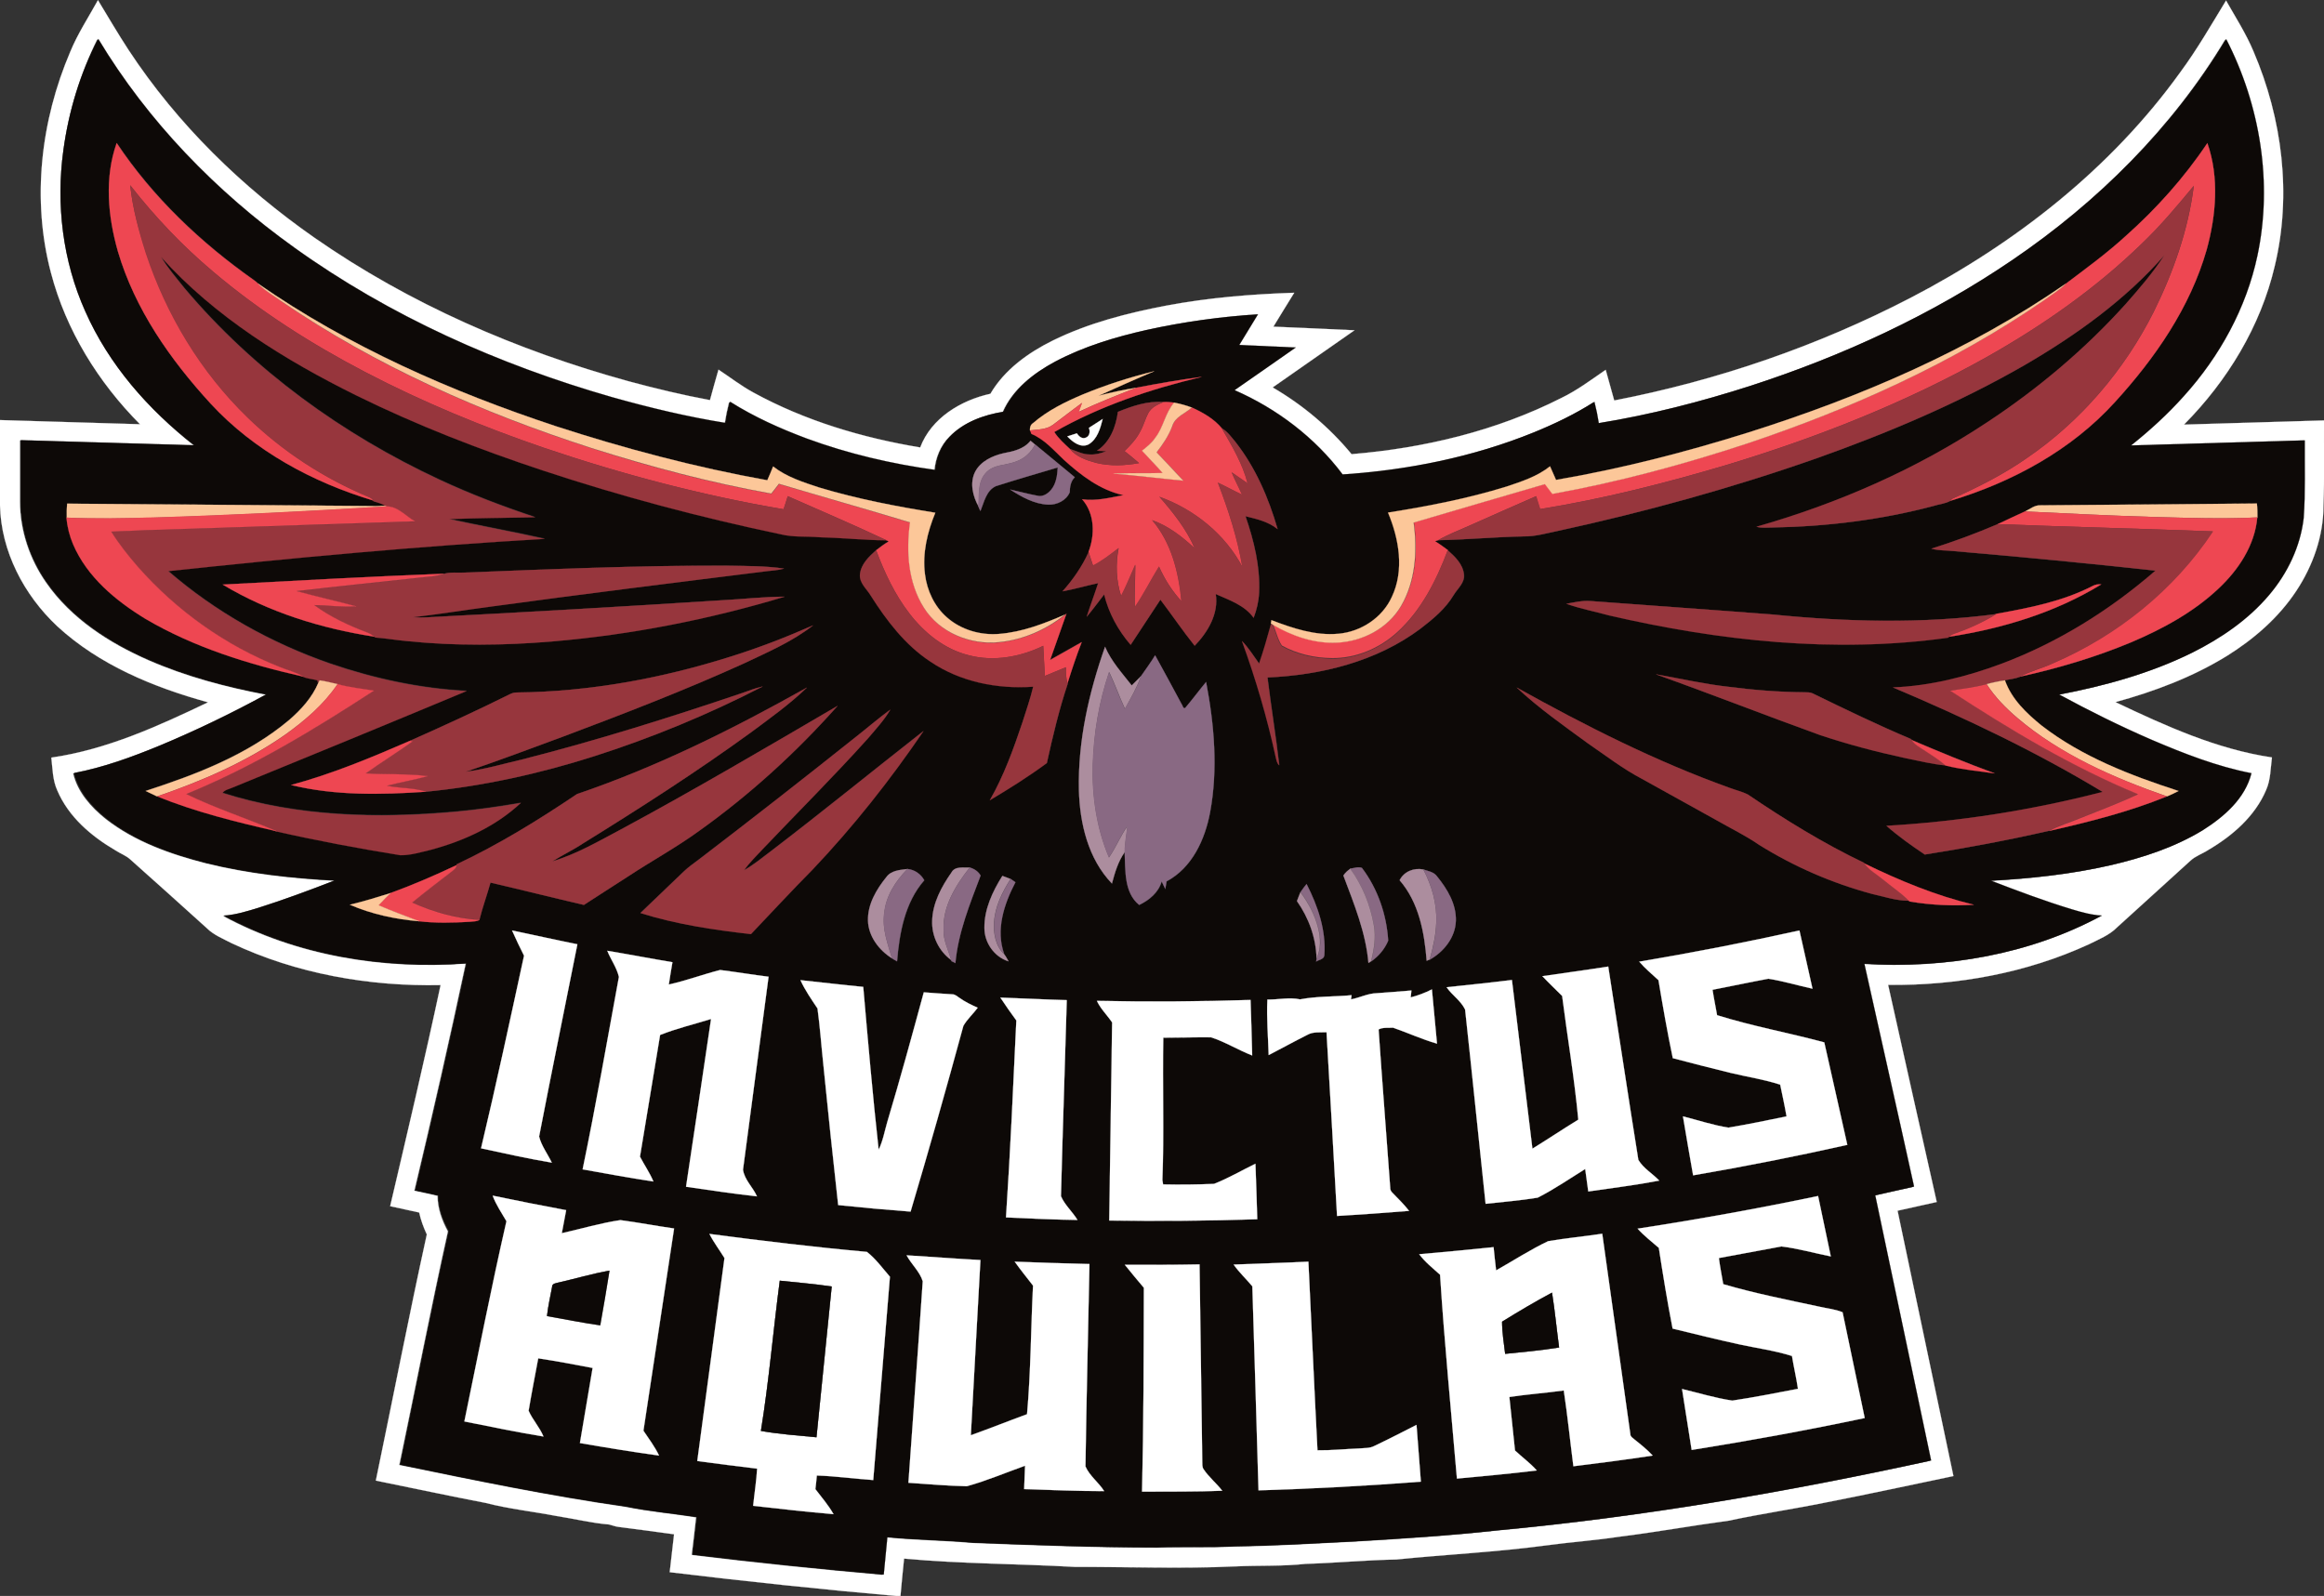 <?xml version="1.0" encoding="utf-8"?>
<!-- Generator: Adobe Illustrator 21.0.0, SVG Export Plug-In . SVG Version: 6.00 Build 0)  -->
<svg version="1.1" id="Layer_1" xmlns="http://www.w3.org/2000/svg" xmlns:xlink="http://www.w3.org/1999/xlink" x="0px" y="0px"
	 viewBox="0 0 1281.2 879.9" style="enable-background:new 0 0 1281.2 879.9;" xml:space="preserve">
<rect x="0" y="0" width="1281.2" height="879.9" fill="#333333" stroke="none"/>
<style type="text/css">
	.st0{fill:#FFFFFF;stroke:#FFFFFF;stroke-width:9.375000e-02;}
	.st1{fill:#0D0907;stroke:#0D0907;stroke-width:9.375000e-02;}
	.st2{fill:#EE4752;stroke:#EE4752;stroke-width:9.375000e-02;}
	.st3{fill:#97363D;stroke:#97363D;stroke-width:9.375000e-02;}
	.st4{fill:#FCC799;stroke:#FCC799;stroke-width:9.375000e-02;}
	.st5{fill:#AC8D9E;stroke:#AC8D9E;stroke-width:9.375000e-02;}
	.st6{fill:#896983;stroke:#896983;stroke-width:9.375000e-02;}
</style>
<path class="st0" d="M38.8,28.4c4.1-9.9,10-18.9,15.2-28.3c5.6,9.2,11,18.5,16.9,27.5c26.9,40.9,62.5,75.6,102.5,103.5
	c52.4,36.5,111.7,62.2,173.1,79.1c14.8,4,29.8,7.6,44.9,10.4c1.5-5.6,3.1-11.2,4.7-16.8c6.4,4.2,12.4,8.9,19.2,12.6
	c28.5,15.6,60.1,25,92,30.3c6.1-16.2,22.4-26,38.7-29.6c7.8-13.3,20.8-22.6,34.3-29.3c19.7-9.7,41.2-15.2,62.7-19.3
	c23.3-4.4,46.9-6.3,70.5-7.1c-3.8,6.2-7.7,12.4-11.5,18.7c14.9,0.6,29.8,1.3,44.7,2c-15,10.5-30,21-45.1,31.5
	c16.5,9.6,31.3,22,43.5,36.8c40-3.3,79.8-12.8,115.7-31c8.7-4.2,16.4-10,24.4-15.5c1.6,5.6,3.1,11.3,4.7,16.9
	c56.9-11,112.2-30,163.6-56.7c57.7-30,110.4-71.3,148.5-124.3c9.3-12.6,17.1-26.2,25.2-39.5c5.2,9.2,11,18.2,15.1,28
	c15.9,37,21.2,79.1,11.7,118.5c-7.8,33.2-26.1,63.2-50,87.3c25.7-0.8,51.5-1.5,77.2-2.3c-0.1,15.7,0.3,31.4-0.3,47
	c0,16.7-5.8,33.1-15,47c-9.7,14.7-23.3,26.5-38.2,35.8c-19,11.7-40,19.6-61.5,25.5c27.6,13.1,55.9,26,86.3,30.5
	c-0.8,6-0.7,12.3-3.2,17.9c-6.1,14.5-18.6,25.3-31.9,33.1c-3.2,2.1-7,3.3-9.8,5.9c-13.4,12.3-27,24.4-40.4,36.7
	c-4.3,4.4-10.2,6.7-15.6,9.4c-34.5,15.9-72.8,22.8-110.7,22.4c8.9,39.9,17.8,79.8,26.8,119.7c-7.2,1.6-14.4,3.2-21.6,4.8
	c10.3,48.8,20.6,97.6,30.8,146.3c-23.5,4.9-47,10-70.6,14.6c-17.7,3.6-35.6,6.2-53.3,10c-20.3,2.7-40.5,6.4-60.8,8.9
	c-13.1,2-26.4,2.9-39.6,4.7c-27.5,3.7-55.2,5-82.8,7.8c-16.7,0.3-33.4,1.9-50,2.4c-12.9,1.4-25.9,0.8-38.9,1.4
	c-29.4,1.4-58.7,0.2-88.1,0.3c-31.5-1.8-63-1.7-94.4-4.6c-0.7,6.9-1.4,13.9-2,20.8c-42.5-3.7-84.9-8.2-127.2-13.3
	c0.8-7,1.6-13.9,2.4-20.9c-10.3-1.4-20.5-2.8-30.8-4.1c-1.7-0.2-3.3-0.9-5-1.3c-9.8-0.8-19.4-3.2-29.1-4.7c-13-2.5-26.2-3.9-39-7.2
	c-20.2-3.9-40.4-8.2-60.5-12.3c9.4-45.2,18.2-90.6,28.1-135.7c-1.8-3.9-3.3-7.9-4.2-12.1c-5.3-1.2-10.6-2.3-16-3.5
	c9.5-40.6,19.1-81.1,27.8-121.9c-39.4,0.8-79.4-6.2-115.2-23.1c-4.8-2.5-9.9-4.5-13.7-8.3c-14-12.7-28.1-25.3-42.2-37.9
	c-2.3-2.1-5.4-3.2-8-4.9c-13.4-7.8-26-18.5-32.2-33.1c-2.6-5.7-2.6-12-3.3-18.1c30.5-4.4,58.8-17.3,86.4-30.5
	c-30.1-8.3-60-20.6-83.2-42C13.2,328,0.6,304,0,278.6c0-15.7,0-31.3,0-47c25.7,0.8,51.5,1.5,77.2,2.3c-23-23.1-40.8-51.8-49.1-83.5
	C17.4,110,22.5,66.5,38.8,28.4 M35,82.6c-4.2,30-0.3,61.3,12.1,89c12.9,29.4,34.7,54.2,59.7,74c-31.9-0.9-63.9-1.9-95.8-2.8
	c0,11.3,0,22.5,0,33.8c0,15.9,5.3,31.6,14.4,44.6C39.1,341,60.1,354.5,81.8,364c20.6,9,42.5,14.8,64.6,19
	c-19.1,10.4-38.8,20-58.9,28.3c-15.3,6.3-30.9,12-47.2,15.1c2.4,10.3,9.8,18.6,17.9,25.1c16.1,12.6,35.8,19.5,55.3,24.5
	c23.1,5.7,46.8,8.3,70.6,9.6c-13.9,5.4-27.9,10.6-42.1,15.1c-6.2,1.9-12.5,3.9-19.1,4.3c40.7,22,88,29.6,133.8,26.3
	c-8.9,41.8-18.4,83.6-28.3,125.2c4.3,0.9,8.5,1.8,12.8,2.8c0,6.9,2.4,13.5,5.7,19.6c-9.5,42.8-17.8,85.8-26.8,128.8
	c41.4,8.5,82.8,17.1,124.7,23.1c12.8,2.6,25.9,3.7,38.9,5.8c-0.7,6.9-1.6,13.8-2.4,20.7c35,4.3,70.1,7.9,105.3,11
	c0.7-6.9,1.4-13.8,2-20.7c15.7,1.6,31.5,1.7,47.3,3.1c33.9,1.3,67.9,2.6,101.8,2.6c14.4-0.5,28.8,0.1,43.1-0.6
	c21.7-0.3,43.5-1.6,65.2-2.7c26.3-1.5,52.7-3.2,78.9-6.1c80.5-7.5,160.2-21.2,239.1-38.5c-10.3-48.7-20.5-97.5-30.8-146.2
	c7.1-1.6,14.3-3.2,21.4-4.8c-9.1-41-18.3-82-27.4-122.9c44.9,2.7,91.1-5,130.9-26.5c-5.6-0.4-11-1.9-16.3-3.4
	c-15.2-4.6-30.1-10.2-44.9-15.9c22.3-1.2,44.6-3.6,66.4-8.6c17.6-4.1,35.1-9.7,50.5-19.2c11.7-7.4,23.4-17.4,26.8-31.4
	c-19.1-3.7-37.4-10.9-55.2-18.5c-17.3-7.5-34.3-15.9-50.8-24.9c25.2-4.8,50.3-11.7,73.4-23.1c15.8-7.9,30.8-18.1,42.3-31.7
	c10.2-12,17.3-26.8,19.1-42.5c1-14.3,0.5-28.6,0.6-42.8c-31.9,0.9-63.9,1.9-95.8,2.8c10.5-8.3,20.3-17.4,29.2-27.3
	c19.7-21.9,34.4-48.6,40.5-77.4c8.6-40.2,1.6-83-17.2-119.3c-29.3,48.8-70.6,89.7-117.5,121.6c-44.4,30.2-93.6,52.9-144.6,69.5
	c-27.4,8.8-55.4,16-83.8,20.6c-0.5-4-1.4-7.9-2.4-11.7c-10.5,6.7-21.8,12.1-33.3,16.8c-33.5,13.6-69.4,20.9-105.5,23.2
	c-15.3-20.4-36.3-36.4-59.6-46.5c11.2-7.8,22.5-15.7,33.7-23.5c-10.4-0.5-20.7-0.9-31.1-1.4c3.4-5.6,6.9-11.3,10.3-16.9
	c-20.6,1.3-41.1,4.1-61.2,8.6c-17.4,4-34.7,9.1-50.5,17.5c-11.7,6.3-23,15-28.5,27.6c-10.7,1.7-21.7,5.6-29.4,13.6
	c-4.9,4.9-7.6,11.7-8.2,18.5c-24.1-3.3-48-8.8-70.9-17.3c-14.7-5.4-29.1-11.9-42.3-20.3c-1,3.9-1.8,7.8-2.4,11.7
	c-21.1-3.4-42-8.3-62.6-14.2c-62.4-17.9-122.6-44.7-175.4-82.6c-43-30.8-80.6-69.5-107.9-114.9C44.2,40.5,37.9,61.4,35,82.6z"/>
<path class="st1" d="M35,82.6c2.9-21.2,9.2-42.1,19.2-61.1c27.3,45.4,64.9,84.1,107.9,114.9c52.8,37.9,113,64.7,175.4,82.6
	c20.6,5.8,41.5,10.8,62.6,14.2c0.5-3.9,1.4-7.8,2.4-11.7c13.3,8.4,27.6,14.8,42.3,20.3c22.9,8.4,46.8,14,70.9,17.3
	c0.6-6.9,3.3-13.6,8.2-18.5c7.7-7.9,18.6-11.9,29.4-13.6c5.5-12.5,16.8-21.3,28.5-27.6c15.8-8.4,33.1-13.6,50.5-17.5
	c20.1-4.4,40.6-7.3,61.2-8.6c-3.4,5.6-6.9,11.3-10.3,16.9c10.3,0.5,20.7,0.9,31.1,1.4c-11.2,7.8-22.4,15.7-33.7,23.5
	c23.3,10.2,44.3,26.1,59.6,46.5c36-2.4,71.9-9.6,105.5-23.2c11.5-4.7,22.8-10.1,33.3-16.8c1,3.9,1.8,7.8,2.4,11.7
	c28.4-4.6,56.4-11.8,83.8-20.6c51-16.5,100.2-39.2,144.6-69.5c46.9-31.9,88.2-72.8,117.5-121.6c18.7,36.3,25.7,79.2,17.2,119.3
	c-6.1,28.9-20.8,55.6-40.5,77.4c-8.9,10-18.8,19-29.2,27.3c31.9-0.9,63.9-1.9,95.8-2.8c-0.1,14.3,0.4,28.6-0.6,42.8
	c-1.8,15.7-8.9,30.5-19.1,42.5c-11.5,13.6-26.5,23.8-42.3,31.7c-23.1,11.4-48.2,18.3-73.4,23.1c16.6,9,33.5,17.4,50.8,24.9
	c17.8,7.6,36.1,14.8,55.2,18.5c-3.5,14-15.1,24-26.8,31.4c-15.5,9.4-33,15.1-50.5,19.2c-21.8,5-44.1,7.4-66.4,8.6
	c14.8,5.7,29.7,11.3,44.9,15.9c5.3,1.6,10.7,3.1,16.3,3.4c-39.8,21.5-86.1,29.3-130.9,26.5c9.1,41,18.4,81.9,27.4,122.9
	c-7.1,1.5-14.3,3.2-21.4,4.8c10.3,48.7,20.5,97.5,30.8,146.2c-78.9,17.2-158.7,31-239.1,38.5c-26.2,2.9-52.6,4.5-78.9,6.1
	c-21.7,1.1-43.4,2.3-65.2,2.7c-14.4,0.7-28.8,0.1-43.1,0.6c-34,0-67.9-1.3-101.8-2.6c-15.7-1.5-31.5-1.5-47.3-3.1
	c-0.7,6.9-1.3,13.8-2,20.7c-35.2-3.1-70.3-6.8-105.3-11c0.8-6.9,1.6-13.8,2.4-20.7c-13-2-26-3.1-38.9-5.8
	c-41.9-6-83.3-14.5-124.7-23.1c8.9-42.9,17.3-86,26.8-128.8c-3.3-6-5.7-12.6-5.7-19.6c-4.3-1-8.5-1.9-12.8-2.8
	c9.9-41.6,19.4-83.4,28.3-125.2c-45.8,3.3-93.2-4.4-133.8-26.3c6.5-0.4,12.8-2.4,19.1-4.3c14.2-4.5,28.2-9.7,42.1-15.1
	c-23.7-1.3-47.5-3.9-70.6-9.6c-19.6-5-39.3-11.9-55.3-24.5c-8.1-6.5-15.4-14.8-17.9-25.1c16.3-3.1,31.9-8.8,47.2-15.1
	c20.1-8.4,39.8-17.9,58.9-28.3c-22.1-4.2-43.9-10-64.6-19c-21.8-9.5-42.7-23-56.5-42.7c-9.1-13-14.4-28.7-14.4-44.6
	c0-11.3,0-22.5,0-33.8c31.9,0.9,63.9,1.9,95.8,2.8C81.7,225.8,60,201,47,171.6C34.6,143.9,30.8,112.7,35,82.6 M65,138.6
	c9.4,31.9,28.8,59.7,51.1,83.9c23.9,26,56.1,43.3,89.7,53.4l0.3,0.4c2,0.6,4,1.1,5.8,2.1l0.5,0.4c-2.4,0-4.8,0.3-7.3,0.1
	c-56-0.4-112-0.9-168-1.3c-0.2,2.6-0.3,5.1-0.3,7.7c0.6,5,1.7,10,3.7,14.7c7.7,18.1,23.5,31.2,39.9,41.1
	c26.7,15.8,56.7,25,86.8,31.8c2.5,1.2,5.4,1.1,8,2c0.1,0.4,0.3,1.1,0.3,1.4c-3.5,8.1-9.5,14.8-16.1,20.5
	c-22.8,19.1-51.1,30-79.1,39.1c2.1,1.1,4.2,2.1,6.3,3c21.2,8.7,43.5,14.1,65.8,19.2c22.6,5.1,45.5,9.3,68.4,13.1
	c5.7,0.1,11.3-1.7,16.9-3c18.1-4.9,35.8-12.9,49.5-25.8c-12,2.1-24.1,3.8-36.2,4.9c-42.9,3.8-87,2.8-128.3-10.4
	c1.3-1.9,3.7-2.1,5.6-3c43-17.6,86.1-35.2,129-53.2c-25.7-1.3-51-6.8-75.3-15.1c-32.6-11.3-63.2-28.4-89.2-51
	c69-7.4,138.2-13.8,207.5-17.8c-17.5-3.9-35.2-7.1-52.7-10.9c15.8-0.5,31.7-0.6,47.5-1c-18-5.9-35.6-12.7-52.8-20.7
	c-53.5-24.9-102.4-60.3-140.5-105.5c-4.5-5.6-9.3-11.1-13-17.4c29.8,33.2,68.3,56.9,107.9,76.5c33.2,16.3,67.7,29.7,102.7,41.3
	c42.9,14.2,86.6,25.7,130.8,35.1c7.1,1.9,14.6,1.2,21.9,1.7c12.3,0.3,24.5,1.6,36.7,1.7c0.3,0.1,0.9,0.5,1.3,0.6
	c-2.4,1.4-4.7,3.1-7,4.9c-4,3.5-8.3,7.6-8.9,13.2c-0.5,4.9,3.8,8.1,6,11.9c8.8,13.8,18.9,27.2,32.7,36.2
	c16.5,11.2,37,15.2,56.8,13.9c-1.6,6.8-3.9,13.3-6,19.9c-5,14.6-10.2,29.3-17.9,42.7c10.7-6.5,21.3-13.1,31.4-20.5
	c3.3-14.7,6.8-29.4,11.5-43.7l-0.1-0.3c2.4-7.6,4.9-15.1,7.8-22.6c-5.8,3.2-11.6,6.5-17.4,9.8c3-8.5,6-17,9-25.5l-0.8,0.7
	c-11.5,4.9-23.5,9.6-36.1,10.6c-10.3,0.8-21.1-2.2-28.9-9.1c-6.9-6-11-14.8-12.1-23.8c-1.5-11.6,1.3-23.3,5.7-33.9
	c-21.5-3.5-43.1-7.6-64-13.9c-8.9-2.9-18-5.8-25.4-11.6c-1.1,2.5-2.1,5-3.2,7.6c-39.5-7.1-78.5-17.4-116.6-29.8
	c-57.7-19.1-114.1-43.8-164.1-78.6c-0.7-0.7-1.5-1.3-2.3-1.9c-29.2-20.6-55.7-45.7-75.7-75.6C57.6,98.1,59.5,119.3,65,138.6
	 M1171.7,130.3c-10.4,9.5-21.8,17.8-33,26.3c-53.2,36.8-113.3,62.4-174.7,81.9c-34.7,10.9-70.1,20-105.9,26.4
	c-1.1-2.5-2.2-5-3.3-7.5c-7,5.6-15.7,8.4-24.1,11.2c-21.3,6.5-43.2,10.7-65.2,14.3c6.1,14.5,9,31.7,2.1,46.5
	c-5.3,11.4-17,19.1-29.4,20.3c-12.8,1.2-25.3-3-37-7.5c-0.1,0.4-0.3,1.3-0.3,1.8c-2,7.4-4.1,14.7-6.6,21.9c-3-4.2-5.8-8.6-9.4-12.4
	c7.7,20.9,13.9,42.3,18.6,64c0.4,1.5,0.6,3.3,1.9,4.4c-1.9-16.2-4.5-32.2-6.5-48.4c29.7-1.3,60.1-8.7,84.2-26.8
	c6.9-5.3,13.8-11,18.4-18.6c2.2-3.7,6.3-6.8,5.7-11.5c-0.7-5.6-5-9.7-8.9-13.2c-2.3-1.8-4.6-3.5-7.1-4.9c0.5-0.1,1.4-0.4,1.8-0.6
	c15.7-0.3,31.3-1.8,47-2.1c6.2,0.1,12.2-1.6,18.3-2.9c48.4-10.5,96.2-23.7,143-40.1c39.5-14,78.3-30.4,114.6-51.3
	c28.4-16.5,55.6-35.9,77.3-60.7c-6.2,9.6-13.6,18.3-21.2,26.8c-22.5,25-48.5,46.9-76.6,65.4c-38.9,25.8-82.1,44.7-127,57.5
	c2.8,0.8,5.7,0.4,8.6,0.4c30-0.6,60-4.2,89-11.9c3-1,6.4-1.2,9.2-2.8c34.1-10.2,66.7-27.9,90.8-54.5c22.1-24.3,41.4-52.1,50.5-83.9
	c5.3-19,7.1-39.9,0.4-58.8C1204.2,97.9,1188.8,115.1,1171.7,130.3 M596.9,217.5c-9.7,4.1-19.3,8.8-27.3,15.7c-1.4,0.9-1.8,2.4-1.7,4
	c0.2,0.5,0.5,1.4,0.7,1.9c7.2,2.9,12.3,8.9,17.8,14.2c9.5,8.7,20.2,16.9,33,19.6c-7.5,1.4-15.1,3.3-22.8,2.3
	c6.9,7.9,7.1,19.6,3.5,29l0.1,0.3c-3.6,7.9-8.6,15-14.3,21.5c6.6-1.2,13-3.1,19.6-4.5c-2,6.2-4.3,12.3-6.3,18.5
	c3.3-4,6.4-8.2,9.6-12.3c2.5,10.3,7.7,19.8,14.6,27.8c5.5-8.3,10.9-16.6,16.4-24.9c6.4,8.4,12.3,17.1,18.9,25.4
	c7.3-7.5,13.3-17.6,11.6-28.5c7.5,3.4,16,6.2,20.9,13.1c1.7-4.5,2.8-9.2,3-14c0.7-14.4-2.8-28.5-7.5-42c6.2,1.5,12.7,3,17.7,7.1
	c-4.9-17.2-12.2-34-23.3-48.1c-2.3-2.6-4.3-5.7-7.4-7.4c-4.3-5.3-10.4-8.8-16.6-11.6c-3.1-1.2-6.4-2-9.7-2.7c-2-0.2-4.1-0.5-6.1-0.3
	c-8.7-0.7-17.1,2.2-25,5.4c-1.1,8.2-4.3,16.7-11.5,21.4c1.7,0.1,3.4,0.1,5.1,0.3c-2.9,1.1-5.9,2-9,1.8c-3.9,0.1-7.4-1.9-11-3
	c-3.1-2.9-6.3-5.8-8.7-9.4c25.2-14.4,53.1-23.6,81.2-30.4c-12.1,1.6-24.1,3.6-36,6c-7,1.1-13.9,2.7-20.8,4.4
	c10.2-4.6,20.4-9.1,30.7-13.5C622.9,208,609.7,212.2,596.9,217.5 M607.9,231c-2.5,1.6-5.1,3.2-7.6,4.9c0.8,1.9,0.5,4.6-1.7,5.4
	c-2.1,1-4-0.7-4.9-2.4c-1.8,0.5-3.5,1.1-5.3,1.7c3,2.9,7.3,6.6,11.7,4.4C605,242.1,606.6,236.1,607.9,231 M553.2,249.9
	c-6.1,1.5-12.6,4.5-15.6,10.3c-3.1,6.1-1.3,13.5,1.9,19.2c0.3,0.8,0.7,1.6,1.1,2.4c2-4.9,3.2-11.3,8.5-13.7
	c11.3-3.7,22.7-6.9,34.1-10.3c-0.2,4.3-0.8,8.9-3.6,12.3c-1.8,2.2-4.6,4.1-7.6,3.3c-5-1-10-2.4-15-3.4c6.3,4.1,13.3,8,21,8.3
	c4.7,0.2,10-2.2,11.8-6.8c0.1-3,0.5-6.1,2.8-8.3c-7.3-6-14.6-12.1-21.9-18.1c-0.6-0.5-1.9-1.6-2.5-2.1
	C564.5,247.6,558.6,248.8,553.2,249.9 M1125,278.6c-3.3-0.2-5.9,2.1-8.7,3.4c-5,2.3-10,4.7-15,7c-11.9,5.1-24.1,9.6-36.5,13.5
	c4,1,8.2,0.8,12.3,1.4c37.1,3.2,74.3,6.8,111.3,10.8c-25.1,21.8-53.8,39.7-85,51.4c-19.1,7.1-39.2,12.2-59.7,13
	c39.7,16.7,78.7,35.3,115.6,57.6c-39,10.1-79,16.3-119.2,18.7c6.6,5.8,13.8,10.9,21.1,15.8c23-3.7,46-8,68.6-13.1
	c21.9-5,43.9-10.4,64.7-19c2.1-1,4.3-2,6.4-3c-26.5-8.6-53.1-18.8-75.4-36c-8.4-6.8-16.6-14.6-20.3-25c2.8-0.6,5.6-0.8,8.3-1.9
	c20.8-4.6,41.4-10.6,61.2-18.9c17.4-7.4,34.5-16.6,48.4-29.7c11-10.3,20-23.9,21.4-39.2c0.1-2.6,0-5.1-0.3-7.7
	C1204.4,278,1164.7,278.3,1125,278.6 M256,315.7c-3.7,0.2-7.6-0.4-11.3,0.6c-40.6,1.6-81.3,3.8-121.9,6
	c25.4,15.3,54.3,24.2,83.5,28.7c0.1,0.1,0.4,0.3,0.6,0.4c5.7,0.4,11.2,1.3,16.9,1.9c26.9,2.8,54.1,2.5,81.1,0.2
	c43.2-3.7,86-12.2,127.5-24.6c-11.7,0.1-23.3,1.5-35,2c-54.2,3.5-108.4,6.6-162.6,9.4c-2.4,0.1-4.9,0.1-7.3-0.1
	c14.4-1.7,28.8-4,43.2-5.9c50.6-6.8,101.3-13.2,152-19.5c3.1-0.4,6.3-0.6,9.4-1.4c-10.3-1.5-20.8-1.4-31.2-1.6
	C352.6,311.7,304.3,313.8,256,315.7 M1153.6,323.1c-16.5,8.5-35,12.1-53.1,15.4c-40.9,5.4-82.5,4.4-123.5,0.2
	c-33.4-2.5-66.7-4.8-100.1-7.4c-4.5-0.3-9,0.8-13.3,1.5c7.6,2.8,15.6,4.3,23.5,6.3c61,14.1,124.5,21,186.8,12.3l0.3-0.3
	c29.4-4.5,58.6-13.3,84.1-28.9C1156.6,322,1155,322.3,1153.6,323.1 M403.2,361.9c-38.2,12.1-78.2,19.5-118.3,19.9
	c-1.4-0.1-2.7,0.3-3.9,1c-18.1,9-36.5,17.4-54.9,25.6c-21.4,9.3-43,18.3-65.6,24.4c24.3,6,49.5,5.4,74.3,3.7
	c31.4-3.1,62.5-9.9,92.5-19.5c32-10.3,63.2-23.1,93.1-38.5c-3.9,0.8-7.7,2.4-11.5,3.7c-39.9,13.5-80.1,26.2-120.9,36.5
	c-10.4,2.4-20.7,5.5-31.3,6.8c18-6.1,35.8-12.8,53.7-19.4c33.5-12.6,67-25.5,99.6-40.3c13.1-6.3,26.7-12.1,38.2-21
	C433.5,351.3,418.5,357.1,403.2,361.9 M594.8,435.6c0.5,18.4,5.1,37.9,18.2,51.6c1.7-6.1,3.4-12.3,7.1-17.4c0.5,9.9-0.5,22.2,8,29.2
	c5.5-2.6,10.8-6.9,12.4-13c0.6,1.4,1.3,2.8,2,4.2c0.2-1.4,0.5-2.8,0.7-4.2c14.1-7.5,21.2-23.1,24-38.1c4.4-23.8,2.3-48.3-2.2-71.8
	c-3.9,4.7-7.6,9.6-11.5,14.3c-1.3,0.6-1.4-1.5-2-2.1c-4.8-9-9.7-17.9-14.6-26.9c-2.4,4-5.2,7.7-7.8,11.5c-1.7,1.7-3.3,3.4-5.1,5.1
	c-5.4-6.7-11.3-13.3-14.7-21.3C600.3,381.9,594.2,408.6,594.8,435.6 M913,371.8c30.3,10.8,60.3,22.6,90.6,33.4
	c15.3,5.1,30.8,9.2,46.6,12.6c7.5,1.5,14.9,3.5,22.6,4.1c8.8,2.2,17.9,3,26.9,4.3c-15.4-5.5-30.5-11.9-45.6-18.3
	c-0.2-0.1-0.5-0.4-0.7-0.6c-18.3-7.7-36.2-16.4-54.1-25.1c-1.3-0.6-2.8-0.5-4.2-0.6c-14-0.1-28.1-1.2-42-3
	C939.5,377.2,926.3,374.2,913,371.8 M318.1,437.8c-21.3,14.3-43.1,27.8-66.3,38.8l-0.1,0.4c-12,5.6-24.1,10.9-36.5,15.4
	c-7.4,2.4-14.8,4.7-22.4,6.4c12,5.1,25,7.9,38,9c9.3,1.1,18.8,0.9,28.2,0.3c1.8-0.2,3.7-0.1,5.3-1c1.7-7,4.1-13.7,6.1-20.5
	c17.2,3.9,34.3,8.3,51.5,12.3c8.2-5.3,16.4-10.5,24.5-15.8c12.9-8.5,26.5-15.9,39-25c27.9-20,53.5-43.3,76.3-68.9
	c-39.5,23.1-79,46.3-119.2,68c-12.4,6.5-24.5,13.7-38,17.7c5.5-3.5,11.5-6.2,16.9-9.9c31.5-19.5,62.7-39.5,92.7-61.3
	c10.5-7.9,21.3-15.5,30.7-24.6C404.2,401.9,362.3,422.8,318.1,437.8 M836.2,379.1c12.2,11.4,25.9,21,39.4,30.8
	c9.8,6.7,19.2,14,29.7,19.5c13.7,7.6,27.4,15.2,41.1,22.8c7.9,4.5,16.1,8.5,23.5,13.6c19.2,12,40.2,21.1,62.1,27
	c6.7,1.5,13.3,3.8,20.3,3.8l0.5,0.5c11.7,1.9,23.6,2.5,35.4,1.8c-21-5-40.9-13.3-60.2-22.7l-0.3-0.4c-22.4-10.8-43.6-23.8-64.1-37.7
	c-3.2-1.6-6.8-2.4-10.2-3.7C912.6,419.7,873.9,400.1,836.2,379.1 M471.7,406.4c-28.6,22.8-57.4,45.3-86.5,67.4
	c-2.8,2.2-5.8,4.2-8.3,6.6c-8,7.6-15.9,15.3-23.9,22.9c19.8,6.2,40.4,9.2,60.9,11.6c11.3-11.8,22.4-23.8,33.9-35.5
	c22.5-23.7,42.8-49.4,61.2-76.4c-28.1,22.1-55.8,44.6-84.2,66.3c-4.8,3.5-9.4,7.5-14.7,10.4c3-4.3,6.8-7.9,10.3-11.7
	c19.4-20.3,39.3-40.1,58-61c4.4-5.1,9-10,12.3-15.8C484.2,396,478.1,401.4,471.7,406.4 M524.5,481.1c-5.5,7.9-10.3,16.8-10.6,26.6
	c-0.4,8.4,3.7,16.7,10.5,21.7l0.1,0.5c0.7,0.4,1.4,0.7,2.2,1.1c1.5-16.8,8-32.6,13.9-48.3c-1.4-2.3-3.5-3.7-6-4.4
	C531.2,478.5,526.4,477.4,524.5,481.1 M744.3,478.9l0.1,0.1c-1.5,1-2.8,2.3-3.8,3.7c5.9,15.7,12.4,31.5,13.9,48.3
	c0.4-0.3,1.1-0.8,1.5-1c4-2.8,7.4-6.8,9.3-11.4c-0.8-14.4-5.7-28.7-14.5-40.1C748.7,477.7,746.4,478.7,744.3,478.9 M488.7,483.5
	c-5.5,6.8-10.4,15-10.1,24.1c0.2,8.7,6.1,16.3,13.3,20.8c0.8,0.7,1.8,1.1,2.8,1.7c1.3-15.7,4.3-32.5,15-44.7
	c-1.9-3.5-5.3-5.8-9.2-6.2C496.3,479.6,491.4,479.9,488.7,483.5 M771.6,485.3c10.6,12.1,13.7,28.8,14.9,44.4
	c0.4-0.2,1.2-0.5,1.7-0.7c7.7-4.3,14.2-12.2,14.4-21.4c0.3-9.2-4.7-17.5-10.3-24.4c-1.7-2.5-4.9-3-7.6-3.9
	C779.6,478.3,774.1,480.5,771.6,485.3 M542.7,511.6c0,8.2,5.5,16,13.3,18.5c-0.8-1.4-1.5-2.8-2.5-4c-4.8-13.4,0-27.6,6.2-39.6
	c-0.9-0.6-1.7-1.2-2.6-1.8c-1.5-0.6-3-1.1-4.5-1.7C547.2,491.5,542.6,501.3,542.7,511.6 M720.3,487.4c-1.2,1.5-2.3,3-3.3,4.5
	c-0.7,1.6-1.3,3.3-2,4.9c6.6,9.2,10.5,20.2,10.8,31.5c-0.1,0.5-0.2,1.4-0.3,1.9c1.5-1,4.5-1.2,4.5-3.5
	C731,512.9,726.4,499.4,720.3,487.4 M282.3,513c2.1,4.7,4.4,9.3,6.6,14c-7.7,35.5-15.3,70.9-23.7,106.2c13,2.7,25.9,5.7,39,7.9
	c-2.2-4.8-5.7-9.2-7-14.4c6.9-35.4,14.1-70.7,21.1-106C306.3,518.2,294.3,515.5,282.3,513 M903.7,530.2c3.2,3.7,7,6.9,10.7,10.2
	c2.4,14.4,5,28.7,7.9,43c10.6,2.8,21.2,5.5,31.8,8.1c9.1,2.2,18.5,3.6,27.4,6.5c1.2,5.8,2.5,11.6,3.5,17.5
	c-10.6,2.2-21.3,4.4-32,6.2c-8.5-1.3-16.8-4-25.1-6.2c1.8,10.8,3.7,21.6,5.6,32.5c28.5-4.9,56.8-10.5,85-16.8
	c-4.2-18.8-8.4-37.6-12.7-56.5c-19.6-5.2-39.7-8.8-59.1-15c-0.9-4.7-1.9-9.3-2.5-14c10.3-2,20.5-4.2,30.8-6.1
	c8.2,1.3,16.2,3.7,24.3,5.5c-2.3-10.7-4.8-21.4-7.2-32.1C962.7,519.5,933.3,525.2,903.7,530.2 M334.8,524.2c2,4.9,5.3,9.2,6.5,14.4
	c-6.4,35.4-12.7,70.9-20,106.1c13,2.3,25.9,4.7,39,6.7c-2-4.8-5-9.1-7.4-13.7c3.7-22.4,7.4-44.7,11.1-67.1c9.1-3.6,18.7-6,28.1-8.8
	c-4.6,30.8-9.2,61.6-13.8,92.5c13,1.9,26,3.9,39.1,5.3c-2.2-5.1-6.9-9.2-7.7-14.7c4.6-35.5,9.4-70.9,14.1-106.4
	c-8.9-1.1-17.8-2.6-26.7-3.7c-9.5,2.4-18.7,5.9-28.3,8c0.6-4.1,1.3-8.2,2-12.3C358.6,528.5,346.7,526.1,334.8,524.2 M850.3,538.2
	c3.6,3.7,7.3,7.3,11,10.9c2.9,22.7,6.8,45.3,8.9,68.2c-8.5,5.2-16.8,10.8-25.3,16c-3.8-31-7.5-62-11.3-93c-12,1.5-24,2.7-36,4
	c3,4.4,7.9,7.5,10.2,12.3c3.9,35.7,7.5,71.4,11.3,107.1c9.5-1.1,19.2-1.8,28.7-3.4c9.1-4.7,17.5-10.5,26.2-15.8
	c0.6,4.1,1.1,8.3,1.7,12.4c13-1.9,26.2-3.5,39.1-6c-3.7-3.9-8.7-6.7-11.5-11.4c-5.7-35.5-11-71.1-16.6-106.6
	C874.5,534.9,862.4,536.4,850.3,538.2 M441.3,540.4c2.4,5.5,5.9,10.5,9.2,15.6c1.4,10.2,2.1,20.5,3.2,30.7
	c2.5,25.9,5.3,51.8,8.2,77.7c13.3,1.3,26.6,2.5,39.9,3.6c10.1-34,19.8-68.1,29.1-102.4c2.1-3.7,5.4-6.6,7.9-10
	c-3.5-1.6-7.1-3.3-10.3-5.6c-1.2-0.7-2.3-1.8-3.7-1.8c-5.2-0.4-10.4-0.7-15.7-1.1c-6.5,23.9-13,47.7-20.1,71.4
	c-1.5,5.2-2.4,10.5-4.8,15.4c-3.3-29.9-5.9-59.9-8.5-89.8C464.4,543,452.9,541.6,441.3,540.4 M777.7,549.9c0.1-1,0.3-2.9,0.4-3.9
	c-6.4,0.5-12.7,1.1-19.1,1.5c-5,0.1-9.4,2.5-14.2,3.4c0.1-0.6,0.2-1.8,0.3-2.3c-9.5,0.9-19.1,0.5-28.4,2.3c-5.8-1.2-12,0.3-18,0.1
	c-0.5,10.2,0.4,20.4,0.7,30.6c7.2-3.7,14.2-7.5,21.4-11.2c3.2-1.8,7-1.1,10.5-1.4c2,33.8,3.9,67.6,5.8,101.3
	c13.3-0.8,26.5-1.6,39.7-2.8c-2.7-3.5-5.9-6.6-9-9.8c-1-0.8-1.5-1.9-1.4-3.1c-2.1-29-4.4-58.1-6.4-87.1c2.2-1.3,5.4-0.8,8-1
	c8.1,2.9,15.9,6.5,24.2,8.8c-0.9-10-1.9-19.9-2.8-29.9C785.6,547.4,781.8,548.9,777.7,549.9 M551.5,550c2.8,4.3,5.8,8.5,8.8,12.7
	c-1.7,36.2-3.3,72.4-5.7,108.6c13.1,0.6,26.3,1.2,39.4,1.4c-2.8-4.5-7-8.2-9.1-13.1c0.9-36.1,2.2-72.1,3.2-108.1
	C575.9,551.1,563.7,550.4,551.5,550 M604.7,551.8c2.1,4.4,5.8,8,8.6,12c-0.5,36.4-1.1,72.8-1.6,109.2c27.2,0.4,54.4,0.2,81.6-0.7
	c-0.4-10.2-0.6-20.4-1-30.6c-7.6,3.7-14.9,8-22.8,11.1c-9.4,0.3-18.8,0.5-28.1,0.3c-0.1-0.6-0.3-1.8-0.4-2.4
	c1-26.2-0.1-52.4,0.5-78.5c8.8,0,17.6-0.3,26.4-0.2c7.8,2.6,14.9,7,22.6,10c-0.2-10.2-0.6-20.4-0.9-30.6
	C661.2,552.2,633,552.4,604.7,551.8 M271.6,659.2c1.9,5.1,5,9.5,7.8,14.1c-8.4,36.7-15.6,73.6-23.2,110.4c14.5,2.9,29,5.9,43.6,8.3
	c-2.2-5-6-9.2-8.2-14.2c1.7-9.7,3.6-19.3,5.3-28.9c10,1.5,20,3.4,30,5.3c-2.3,13.8-4.7,27.6-7,41.4c14.5,2.4,29,4.8,43.6,6.9
	c-2.4-4.9-5.6-9.2-8.6-13.7c5.6-37.2,11.3-74.3,16.9-111.5c-9.9-1.4-19.7-3.3-29.6-4.6c-10.9,1.6-21.5,4.8-32.3,7.2
	c0.8-4.2,1.6-8.5,2.4-12.7C298.6,664.7,285.1,662,271.6,659.2 M902.8,677.4c3.5,3.9,7.7,7.2,11.7,10.6c2.3,14.9,4.7,29.7,7.6,44.5
	c12.2,3,24.5,5.9,36.8,8.7c9.7,2.1,19.6,3.4,29,6.4c1.1,6,2.4,12,3.3,18.1c-12,2.3-24.1,4.7-36.2,6.5c-9.4-1.4-18.5-4.2-27.7-6.4
	c1.7,11.2,3.5,22.4,5.3,33.6c32-5,63.8-10.9,95.4-17.6c-4.1-19.5-8.2-38.9-12.2-58.3c-4.2-1.7-8.6-2.1-12.9-3.1
	c-17.7-3.8-35.5-7.3-52.9-12.4c-0.8-4.8-1.8-9.6-2.4-14.4c11.5-2.1,23-4.3,34.5-6.4c9.2,1.2,18.1,3.7,27.2,5.5
	c-2.3-11.1-4.7-22.2-7-33.3C969.3,666.3,936.1,672.2,902.8,677.4 M391.1,680.3c2.4,4.7,5.6,8.9,8.4,13.4c-5,37.3-10,74.6-15,111.9
	c11,1.5,22,2.9,33,4.2c-0.5,6.8-1.5,13.6-2.2,20.5c14.7,1.7,29.5,3.3,44.3,4.6c-2.8-5-6.6-9.3-10-13.8c0.3-2.5,0.5-5,0.8-7.5
	c10.4,0.3,20.7,1.9,31.1,2.5c3.1-37.4,6.2-74.8,9.2-112.1c-4.1-4.7-7.8-9.9-12.7-13.7C448.9,687.5,420,684.1,391.1,680.3
	 M853.5,684.3c-9.9,4.7-19.1,10.7-28.7,16.1c-0.5-4.3-0.9-8.5-1.4-12.8c-13.7,1.4-27.3,2.7-41,3.9c3.3,4.3,7.5,7.7,11.5,11.3
	c2.4,37.5,6.1,75,9.3,112.4c14.7-1.3,29.4-2.7,44-4.5c-3.6-4-8.1-7.3-12-11c-1-9.8-2.1-19.7-3.1-29.5c9.9-1.6,20-2.3,30-3.6
	c2.1,13.9,3.5,27.9,5.3,41.8c14.6-1.8,29.2-3.7,43.7-5.9c-3.1-3.3-6.6-6.1-10.2-9c-0.8-0.8-2.2-1.4-2.1-2.7
	c-5.2-36.9-10.3-73.8-15.5-110.6C873.4,681.7,863.4,682.6,853.5,684.3 M499.8,692.1c2.7,5,7.2,8.9,9,14.3c-2.5,37-5.3,74-7.9,111.1
	c10.7,0.7,21.4,1.7,32.2,1.9c10.9-3,21.4-7.4,32.1-11.3c-0.1,4.3-0.3,8.6-0.5,12.9c14.7,0.5,29.4,1.1,44.1,1.1
	c-3-4.8-8-8.3-10.3-13.6c0.6-37.2,1.5-74.4,2.2-111.6c-13.7-0.3-27.5-0.8-41.2-1.3c3.2,4.5,6.7,8.8,10.1,13.2
	c-1.2,23.6-1.2,47.3-3.3,70.9c-10.4,3.8-20.6,7.8-31,11.6c1.7-32.2,3.5-64.4,5.3-96.6C526.9,694,513.4,692.9,499.8,692.1
	 M680.1,697.2c3.1,4.3,7,7.9,10.4,11.9c1.1,37.5,2.2,75,3.4,112.5c29.9-0.9,59.7-2.5,89.5-4.8c-0.8-10.4-1.6-20.9-2.4-31.3
	c-7.7,4-15.4,7.9-23.2,11.6c-2.6,1.5-5.7,1.2-8.5,1.4c-7.6,0.3-15.3,1.1-22.9,1c-1.8-34.6-3.3-69.3-5-104
	C707.5,696.3,693.8,696.6,680.1,697.2 M620.1,697.3c3.4,4.3,7,8.5,10.5,12.7c-0.1,37.5-0.1,74.9-1,112.4c14.7-0.1,29.5,0.1,44.2-0.5
	c-3.2-4.2-7.4-7.5-10.3-11.9c-0.9-1.3-0.6-2.9-0.7-4.4c-0.4-36.2-1-72.3-1.5-108.5C647.6,697.4,633.8,697.3,620.1,697.3z"/>
<path class="st2" d="M65,138.6c-5.5-19.3-7.5-40.5-0.7-59.7c19.9,29.9,46.4,55,75.7,75.6c0.8,0.6,1.6,1.2,2.3,1.9
	c3.8,3.9,8.6,6.6,13,9.9c52.2,35.8,110.8,61.5,170.9,80.9c32.5,10.4,65.6,19.1,99.1,25.1c1.4-1.8,2.8-3.6,4.2-5.4
	c24.1,7.1,48.2,14,72.3,21.3c-2.2,15.9-1.1,33.2,7.7,47.1c8.7,13.7,25.7,20.6,41.5,18.9c13.1-1.4,25.8-6.9,36.1-15.1l0.8-0.7
	c-3,8.5-6,17-9,25.5c5.8-3.2,11.6-6.5,17.4-9.8c-2.9,7.4-5.4,15-7.8,22.6c-0.9-2.9-0.9-5.8-0.9-8.8c-3.9,1.6-7.7,3.2-11.6,4.8
	c-0.4-5.5-0.5-11.1-0.9-16.6c-12.6,6.2-27.3,8.8-41,5.2c-13.3-3.3-24.5-12.3-32.8-23.1c-8.1-10.5-13.7-22.5-18.3-34.8
	c2.2-1.7,4.5-3.4,7-4.9c-0.3-0.1-1-0.5-1.3-0.6c-18-8.5-36.3-16.3-54.4-24.3c-0.7,2.4-1.5,4.8-2.3,7.2
	c-44.9-7.6-89.1-19.3-132.2-33.9c-33.7-11.5-66.8-25.2-98.4-41.7c-29.7-15.5-58.2-33.6-83.8-55.3c-16.9-14.2-32.2-30.3-45.8-47.7
	c1.4,12.9,4.9,25.4,8.9,37.7c11.3,33.8,30.2,65.3,55.9,90.2c19.3,18.8,42.3,33.7,67.1,44c0.9,0.4,1.7,0.9,2.2,1.9
	c-33.6-10.1-65.7-27.4-89.7-53.4C93.9,198.3,74.4,170.5,65,138.6z"/>
<path class="st2" d="M1171.7,130.3c17.1-15.2,32.5-32.4,45.2-51.4c6.6,18.9,4.8,39.8-0.4,58.8c-9.1,31.8-28.4,59.7-50.5,83.9
	c-24.1,26.6-56.7,44.2-90.8,54.5c0.2-0.3,0.7-0.8,0.9-1.1c14.4-6.4,28.7-13.6,41.6-22.7c29.6-20.3,53.5-48.4,69.6-80.4
	c10.8-21.8,19.1-45.2,22.1-69.4c-9.1,11-18.3,22-28.7,31.9c-25.2,24.5-54.2,44.8-84.8,62.1c-45.5,25.6-94.3,44.8-144.2,59.9
	c-33.7,10-67.9,18.7-102.7,24.3c-0.8-2.4-1.5-4.7-2.2-7.1c-12.3,5.3-24.5,10.8-36.7,16.2c-5.8,2.6-11.7,4.8-17.2,8
	c-0.5,0.1-1.4,0.4-1.8,0.6c2.5,1.5,4.8,3.2,7.1,4.9c-6.3,16.7-14.6,33.2-28,45.3c-9.8,8.9-22.8,14.4-36.1,14.2
	c-9.5-0.1-19.1-2.3-27.4-6.9c-2.4-3.5-3.1-7.9-5-11.7c10.7,6.3,22.9,10.6,35.5,10c14.1-0.6,28.2-7.9,35.4-20.3
	c8.1-13.7,9.1-30.4,6.9-45.9c24.1-7.2,48.2-14.2,72.4-21.2c1.3,1.8,2.7,3.6,4.1,5.4c36.3-6.5,72-16.2,107.1-27.7
	c57.7-19.3,113.8-44.4,164-79.1c3.9-3,8.4-5.3,11.8-9C1149.9,148.1,1161.3,139.8,1171.7,130.3z"/>
<path class="st3" d="M71.8,102.2c13.6,17.4,28.9,33.5,45.8,47.7c25.6,21.7,54.1,39.8,83.8,55.3c31.6,16.5,64.7,30.1,98.4,41.7
	c43.1,14.6,87.3,26.3,132.2,33.9c0.8-2.4,1.5-4.8,2.3-7.2c18.2,8,36.4,15.8,54.4,24.3c-12.3-0.1-24.5-1.4-36.7-1.7
	c-7.3-0.6-14.8,0.1-21.9-1.7c-44.2-9.3-87.9-20.9-130.8-35.1c-35-11.6-69.6-25-102.7-41.3c-39.6-19.6-78.1-43.4-107.9-76.5
	c3.7,6.2,8.5,11.7,13,17.4c38.1,45.2,87.1,80.6,140.5,105.5c17.1,8,34.8,14.7,52.8,20.7c-15.8,0.3-31.7,0.4-47.5,1
	c17.5,3.8,35.2,7,52.7,10.9c-69.3,4-138.4,10.4-207.5,17.8c26.1,22.6,56.7,39.7,89.2,51c24.3,8.3,49.6,13.8,75.3,15.1
	c-42.9,17.9-85.9,35.6-129,53.2c-1.9,0.9-4.3,1.2-5.6,3c41.3,13.2,85.5,14.2,128.3,10.4c12.1-1.1,24.2-2.8,36.2-4.9
	c-13.8,12.9-31.4,20.9-49.5,25.8c-5.6,1.3-11.2,3.1-16.9,3c-22.9-3.7-45.8-8-68.4-13.1c-16.5-7.1-33.7-12.6-49.9-20.5
	c36.6-15,70.5-35.5,103.5-57c-6.7-1-13.5-1.7-20-3.6c-3.3-0.8-6.6-1.6-9.9-2.1c-0.2,0.3-0.5,1-0.7,1.3c-0.1-0.3-0.3-1.1-0.3-1.4
	c-2.6-0.8-5.5-0.8-8-2c-3.9-2.4-8.3-3.4-12.4-5.1c-30.1-11.8-57.3-31.1-78.6-55.4c-5.3-6.1-10.4-12.5-14.7-19.4
	c26.8-1.4,53.6-1.8,80.4-2.8c29-1,58-1.8,87-2.9c-5.1-2.9-9.4-8.3-15.7-8.2c-0.2-0.1-0.5-0.3-0.7-0.4l-0.5-0.4
	c-1.8-1-3.9-1.5-5.8-2.1l-0.3-0.4c-0.4-0.9-1.3-1.5-2.2-1.9c-24.8-10.3-47.8-25.2-67.1-44c-25.7-24.9-44.6-56.3-55.9-90.2
	C76.6,127.7,73.2,115.1,71.8,102.2z"/>
<path class="st3" d="M1180.7,134.4c10.4-9.9,19.6-20.9,28.7-31.9c-3.1,24.2-11.3,47.6-22.1,69.4c-16.1,32-40,60.1-69.6,80.4
	c-13,9.1-27.2,16.3-41.6,22.7c-0.2,0.3-0.7,0.8-0.9,1.1c-2.7,1.6-6.2,1.8-9.2,2.8c-29,7.7-59,11.4-89,11.9c-2.9,0-5.8,0.4-8.6-0.4
	c44.9-12.8,88.1-31.7,127-57.5c28.1-18.5,54.1-40.4,76.6-65.4c7.5-8.5,15-17.2,21.2-26.8c-21.8,24.8-48.9,44.2-77.3,60.7
	c-36.4,20.9-75.2,37.3-114.6,51.3c-46.7,16.4-94.6,29.6-143,40.1c-6,1.2-12,3-18.3,2.9c-15.7,0.3-31.4,1.8-47,2.1
	c5.5-3.2,11.5-5.4,17.2-8c12.3-5.4,24.4-10.9,36.7-16.2c0.7,2.4,1.5,4.7,2.2,7.1c34.8-5.6,69-14.3,102.7-24.3
	c49.9-15.1,98.7-34.3,144.2-59.9C1126.5,179.2,1155.5,158.9,1180.7,134.4z"/>
<path class="st4" d="M142.3,156.4c50.1,34.8,106.4,59.5,164.1,78.6c38.2,12.4,77.1,22.7,116.6,29.8c1.1-2.5,2.2-5,3.2-7.6
	c7.4,5.8,16.6,8.7,25.4,11.6c20.9,6.3,42.4,10.4,64,13.9c-4.4,10.7-7.2,22.3-5.7,33.9c1.1,9,5.2,17.8,12.1,23.8
	c7.8,6.9,18.6,10,28.9,9.1c12.6-1,24.6-5.6,36.1-10.6c-10.3,8.2-22.9,13.8-36.1,15.1c-15.8,1.7-32.9-5.2-41.5-18.9
	c-8.8-13.9-9.9-31.2-7.7-47.1c-24-7.3-48.2-14.1-72.3-21.3c-1.4,1.8-2.8,3.6-4.2,5.4c-33.6-6-66.6-14.8-99.1-25.1
	c-60.1-19.4-118.6-45.1-170.9-80.9C150.9,163,146.1,160.3,142.3,156.4z"/>
<path class="st4" d="M964,238.4c61.4-19.4,121.5-45.1,174.7-81.9c-3.4,3.6-7.8,6-11.8,9c-50.2,34.6-106.3,59.8-164,79.1
	c-35,11.5-70.8,21.2-107.1,27.7c-1.4-1.8-2.7-3.6-4.1-5.4c-24.2,7-48.3,14.1-72.4,21.2c2.1,15.5,1.1,32.2-6.9,45.9
	c-7.2,12.4-21.3,19.7-35.4,20.3c-12.5,0.6-24.8-3.7-35.5-10l-0.9-0.6c0.1-0.4,0.3-1.3,0.3-1.8c11.8,4.5,24.2,8.7,37,7.5
	c12.4-1.1,24.2-8.8,29.4-20.3c7-14.7,4-32-2.1-46.5c22-3.5,43.9-7.7,65.2-14.3c8.4-2.8,17.1-5.6,24.1-11.2c1.1,2.5,2.2,5,3.3,7.5
	C894,258.4,929.3,249.3,964,238.4z"/>
<path class="st4" d="M596.9,217.5c12.8-5.3,26-9.5,39.4-12.8c-10.3,4.3-20.5,8.9-30.7,13.5c6.8-1.8,13.8-3.3,20.8-4.4
	c-10.7,4.2-21.4,8.4-31.8,13.3c0.6-1.6,1.2-3.3,1.8-4.9c-5.3,3.9-10.6,8-15.9,12c-3.6,2.7-8.4,2.6-12.7,3.1c-0.1-1.6,0.3-3.1,1.7-4
	C577.6,226.3,587.2,221.6,596.9,217.5z"/>
<path class="st2" d="M626.4,213.8c11.9-2.3,24-4.4,36-6c-28.1,6.7-56,16-81.2,30.4c2.3,3.6,5.6,6.5,8.7,9.4
	c3.6,4.3,9.2,6.2,14.5,7.6c7.7,1.9,15.7,1.5,23.5,0.1c-2.6-2.3-5.3-4.5-8-6.6c3.3-3.2,6.5-6.6,8.6-10.7c1.9-3.3,2.8-7,4.6-10.4
	c1.7-3.1,5.1-4.6,8.2-5.9c2-0.2,4.1,0.1,6.1,0.3c-5.1,5.7-5.8,13.6-10.5,19.5c-2,2.7-4.6,4.9-7.2,7c3.8,4.1,7.7,8.2,11.4,12.3
	c-9.1,0.1-18.1-0.2-27.2,0.3c12.8,1.1,25.6,2.7,38.5,3.9c-4.8-5.3-9.8-10.4-14.7-15.6c3.4-4.4,6.5-9.1,8.6-14.4
	c1.5-5.2,7.1-7,10.8-10.3c6.1,2.8,12.3,6.3,16.6,11.6c5.6,9.7,11.4,19.4,14.2,30.3c-3-2-5.9-4.1-8.8-6.1c1.7,4.2,3.9,8.1,5.7,12.3
	c-4.5-2.1-8.8-4.5-13.3-6.6c5.8,15.1,10.8,30.5,13.5,46.5c-9.6-18.1-26.5-31.8-45.7-38.7c7.5,8.6,14.8,17.7,19.4,28.4
	c-6.9-6.4-14.4-12.3-23.4-15.5c10.6,12.4,14.6,28.8,16.1,44.7c-5.1-5.6-9.3-12.1-12.4-19.1c-4.6,7.4-8.4,15.3-13.4,22.4
	c-0.2-7.8,0.3-15.6,0.3-23.4c-2.6,5.7-4.9,11.6-7.8,17.2c-2.8-8.5-3.1-17.7-1.4-26.4c-4.5,3.4-9,7-14.1,9.6
	c-0.8-2.4-1.6-4.9-2.4-7.3l-0.1-0.3c3.6-9.4,3.5-21.1-3.5-29c7.7,1.1,15.3-0.9,22.8-2.3c-12.8-2.7-23.5-11-33-19.6
	c-5.5-5.2-10.6-11.2-17.8-14.2c-0.2-0.5-0.5-1.4-0.7-1.9c4.3-0.5,9-0.4,12.7-3.1c5.3-4,10.5-8.1,15.9-12c-0.6,1.6-1.2,3.3-1.8,4.9
	C605,222.2,615.7,218,626.4,213.8z"/>
<path class="st3" d="M616.3,227.1c7.9-3.2,16.3-6.1,25-5.4c-3.1,1.3-6.5,2.8-8.2,5.9c-1.8,3.3-2.7,7.1-4.6,10.4
	c-2.1,4.1-5.3,7.5-8.6,10.7c2.7,2.2,5.4,4.3,8,6.6c-7.7,1.4-15.8,1.7-23.5-0.1c-5.3-1.4-10.8-3.3-14.5-7.6c3.7,1.1,7.1,3.1,11,3
	c3.1,0.2,6.1-0.7,9-1.8c-1.7-0.1-3.4-0.2-5.1-0.3C612,243.8,615.2,235.3,616.3,227.1z"/>
<path class="st4" d="M647.3,222c3.3,0.6,6.5,1.5,9.7,2.7c-3.7,3.3-9.3,5.1-10.8,10.3c-2,5.3-5.2,10-8.6,14.4
	c4.9,5.2,9.9,10.4,14.7,15.6c-12.8-1.2-25.6-2.8-38.5-3.9c9.1-0.4,18.1-0.1,27.2-0.3c-3.7-4.2-7.6-8.2-11.4-12.3
	c2.6-2.1,5.3-4.2,7.2-7C641.5,235.6,642.3,227.7,647.3,222z"/>
<path class="st0" d="M607.9,231c-1.3,5.1-2.9,11.1-7.8,14c-4.4,2.2-8.8-1.4-11.7-4.4c1.8-0.6,3.5-1.1,5.3-1.7c1,1.7,2.9,3.3,4.9,2.4
	c2.2-0.8,2.5-3.5,1.7-5.4C602.9,234.2,605.4,232.6,607.9,231z"/>
<path class="st3" d="M673.6,236.2c3.1,1.7,5.2,4.8,7.4,7.4c11.1,14.1,18.3,30.9,23.3,48.1c-5-4.1-11.5-5.6-17.7-7.1
	c4.6,13.5,8.1,27.6,7.5,42c-0.2,4.8-1.3,9.5-3,14c-5-7-13.5-9.8-20.9-13.1c1.7,10.9-4.4,21-11.6,28.5c-6.6-8.2-12.5-17-18.9-25.4
	c-5.5,8.3-10.9,16.6-16.4,24.9c-6.9-8-12.1-17.5-14.6-27.8c-3.2,4.1-6.2,8.3-9.6,12.3c2-6.2,4.3-12.3,6.3-18.5
	c-6.6,1.4-13,3.3-19.6,4.5c5.8-6.5,10.7-13.6,14.3-21.5c0.8,2.4,1.6,4.9,2.4,7.3c5.1-2.6,9.6-6.1,14.1-9.6
	c-1.7,8.8-1.4,17.9,1.4,26.4c2.9-5.6,5.2-11.4,7.8-17.2c0,7.8-0.5,15.6-0.3,23.4c5-7.2,8.8-15,13.4-22.4c3.1,7,7.2,13.5,12.4,19.1
	c-1.5-15.9-5.5-32.3-16.1-44.7c9,3.2,16.5,9.1,23.4,15.5c-4.5-10.6-11.8-19.7-19.4-28.4c19.2,6.9,36.1,20.6,45.7,38.7
	c-2.7-16-7.7-31.4-13.5-46.5c4.5,2.1,8.8,4.5,13.3,6.6c-1.8-4.1-4-8.1-5.7-12.3c3,2,5.9,4.1,8.8,6.1
	C685,255.6,679.2,245.9,673.6,236.2z"/>
<path class="st5" d="M553.2,249.9c5.4-1,11.3-2.3,14.9-6.9c0.6,0.5,1.9,1.6,2.5,2.1c-2,4.2-5.6,7.6-10,9.2c-5.7,2.5-13,1.5-17.3,6.7
	c-4.4,5.1-3.4,12.1-3.8,18.3c-3.2-5.7-5-13.1-1.9-19.2C540.6,254.3,547.1,251.3,553.2,249.9z"/>
<path class="st6" d="M570.6,245c7.3,6,14.6,12.1,21.9,18.1c-2.3,2.2-2.7,5.3-2.8,8.3c-1.9,4.5-7.1,7-11.8,6.8
	c-7.7-0.3-14.6-4.2-21-8.3c5,1.1,10,2.5,15,3.4c2.9,0.8,5.8-1.1,7.6-3.3c2.8-3.4,3.4-8,3.6-12.3c-11.4,3.4-22.8,6.7-34.1,10.3
	c-5.3,2.4-6.5,8.8-8.5,13.7c-0.5-0.8-0.8-1.6-1.1-2.4c0.4-6.2-0.6-13.3,3.8-18.3c4.3-5.2,11.6-4.3,17.3-6.7
	C565,252.6,568.6,249.3,570.6,245z"/>
<path class="st4" d="M37,277.7c56,0.4,112,0.9,168,1.3c2.4,0.2,4.8-0.2,7.3-0.1c0.2,0.1,0.5,0.3,0.7,0.4
	c-42.6,2.6-85.3,4.8-127.9,6.1c-16.1,0.4-32.2,0.8-48.3,0C36.7,282.8,36.8,280.2,37,277.7z"/>
<path class="st4" d="M1125,278.6c39.7-0.3,79.5-0.6,119.2-1c0.3,2.6,0.3,5.1,0.3,7.7c-19.5,0.9-39,0.2-58.4-0.3
	c-23.3-0.7-46.5-1.9-69.7-3C1119.1,280.7,1121.7,278.4,1125,278.6z"/>
<path class="st2" d="M85.1,285.3c42.7-1.3,85.3-3.5,127.9-6.1c6.3-0.1,10.6,5.3,15.7,8.2c-29,1-58,1.9-87,2.9
	c-26.8,1-53.6,1.5-80.4,2.8c4.3,6.9,9.4,13.3,14.7,19.4c21.4,24.3,48.5,43.6,78.6,55.4c4.1,1.7,8.6,2.7,12.4,5.1
	c-30.1-6.8-60.1-16.1-86.8-31.8c-16.4-10-32.2-23.1-39.9-41.1c-2-4.7-3.2-9.6-3.7-14.7C52.9,286.1,69,285.7,85.1,285.3z"/>
<path class="st2" d="M1101.3,289c5-2.3,10-4.8,15-7c23.2,1.1,46.5,2.3,69.7,3c19.5,0.6,39,1.2,58.4,0.3
	c-1.4,15.4-10.4,28.9-21.4,39.2c-13.9,13.1-30.9,22.3-48.4,29.7c-19.7,8.2-40.3,14.3-61.2,18.9c5.9-3.1,12.4-4.6,18.4-7.5
	c35.3-15.3,66.7-40.5,88-72.6C1180.4,291.5,1140.8,290.5,1101.3,289z"/>
<path class="st3" d="M1064.8,302.5c12.4-3.9,24.5-8.4,36.5-13.5c39.5,1.5,79.1,2.5,118.7,4c-21.3,32.2-52.6,57.4-88,72.6
	c-6,2.8-12.6,4.3-18.4,7.5c-2.6,1.1-5.5,1.3-8.3,1.9c-3.4,0.6-6.8,1.3-10.1,2.1c-6.5,1.8-13.3,2.5-20,3.6
	c32.9,21.7,67,42.1,103.5,57.1c-10.5,4.9-21.4,9-32.2,13.3c-5.6,2.4-11.5,3.8-16.8,6.9c-22.7,5.2-45.6,9.5-68.6,13.1
	c-7.3-4.9-14.5-10-21.1-15.8c40.2-2.3,80.2-8.6,119.2-18.7c-36.9-22.3-75.9-40.8-115.6-57.6c20.5-0.8,40.6-5.9,59.7-13
	c31.2-11.7,59.9-29.6,85-51.4c-37.1-4.1-74.2-7.6-111.3-10.8C1073,303.4,1068.8,303.6,1064.8,302.5z"/>
<path class="st3" d="M474.1,316.6c0.6-5.6,5-9.7,8.9-13.2c4.6,12.3,10.3,24.4,18.3,34.8c8.2,10.8,19.4,19.8,32.8,23.1
	c13.7,3.6,28.4,0.9,41-5.2c0.4,5.5,0.5,11.1,0.9,16.6c3.9-1.6,7.7-3.2,11.6-4.8c0,3,0,5.9,0.9,8.8l0.1,0.3
	c-4.8,14.3-8.3,29-11.5,43.7c-10.1,7.5-20.7,14.1-31.4,20.5c7.7-13.4,13-28.1,17.9-42.7c2.1-6.6,4.4-13.2,6-19.9
	c-19.7,1.4-40.2-2.6-56.8-13.9c-13.8-9.1-24-22.5-32.7-36.2C477.9,324.7,473.6,321.5,474.1,316.6z"/>
<path class="st3" d="M798.1,303.4c4,3.5,8.3,7.6,8.9,13.2c0.6,4.7-3.5,7.8-5.7,11.5c-4.5,7.6-11.5,13.3-18.4,18.6
	c-24.2,18-54.5,25.5-84.2,26.8c2,16.1,4.6,32.2,6.5,48.4c-1.3-1.1-1.5-2.9-1.9-4.4c-4.7-21.7-11-43.1-18.6-64
	c3.6,3.7,6.4,8.2,9.4,12.4c2.5-7.2,4.6-14.6,6.6-21.9l0.9,0.6c1.8,3.8,2.5,8.2,5,11.7c8.3,4.6,17.9,6.7,27.4,6.9
	c13.3,0.2,26.3-5.3,36.1-14.2C783.5,336.6,791.9,320,798.1,303.4z"/>
<path class="st3" d="M256,315.7c48.3-1.9,96.6-4,145-3.8c10.4,0.2,20.9,0.1,31.2,1.6c-3,0.9-6.2,1-9.4,1.4
	c-50.7,6.3-101.4,12.6-152,19.5c-14.4,1.9-28.7,4.2-43.2,5.9c2.4,0.2,4.9,0.2,7.3,0.1c54.2-2.8,108.4-5.9,162.6-9.4
	c11.6-0.6,23.3-2,35-2c-41.5,12.5-84.3,20.9-127.5,24.6c-27,2.3-54.2,2.6-81.1-0.2c-5.6-0.5-11.2-1.5-16.9-1.9
	c-0.1-0.1-0.4-0.3-0.6-0.4c-1.1-0.8-2.3-1.6-3.7-2.2c-10.3-3.9-20.5-8.6-29.4-15.2c7.8-0.1,15.5,1.3,23.2,0.7
	c-11-2.9-22.1-5.4-33-8.4c22.5-2.7,45-4.9,67.6-7.4c4.6-0.6,9.3-0.5,13.7-2.2C248.4,315.3,252.2,315.9,256,315.7z"/>
<path class="st2" d="M122.8,322.3c40.6-2.2,81.2-4.4,121.9-6c-4.4,1.7-9.1,1.6-13.7,2.2c-22.5,2.5-45.1,4.7-67.6,7.4
	c11,3,22.1,5.5,33,8.4c-7.8,0.6-15.5-0.7-23.2-0.7c8.9,6.6,19.1,11.3,29.4,15.2c1.3,0.5,2.5,1.3,3.7,2.2
	C177.2,346.5,148.3,337.6,122.8,322.3z"/>
<path class="st2" d="M1153.6,323.1c1.5-0.8,3.1-1.1,4.8-0.9c-25.5,15.6-54.7,24.4-84.1,28.9c0.8-0.9,2-1.5,3.2-1.9
	c8-2.8,15.8-6.3,23.1-10.8C1118.6,335.2,1137.1,331.6,1153.6,323.1z"/>
<path class="st3" d="M863.6,332.9c4.4-0.8,8.8-1.9,13.3-1.5c33.3,2.5,66.7,4.8,100.1,7.4c41,4.1,82.5,5.2,123.5-0.2
	c-7.3,4.5-15.1,8-23.1,10.8c-1.2,0.4-2.3,1-3.2,1.9l-0.3,0.3c-62.3,8.7-125.8,1.8-186.8-12.3C879.2,337.1,871.2,335.6,863.6,332.9z"
	/>
<path class="st3" d="M403.2,361.9c15.3-4.8,30.3-10.6,45-17.1c-11.5,9-25.1,14.8-38.2,21c-32.6,14.8-66.1,27.7-99.6,40.3
	c-17.8,6.6-35.7,13.3-53.7,19.4c10.6-1.3,20.9-4.4,31.3-6.8c40.8-10.4,81-23,120.9-36.5c3.8-1.3,7.5-2.8,11.5-3.7
	c-29.9,15.4-61.1,28.3-93.1,38.5c-30.1,9.6-61.1,16.4-92.5,19.5c-7-2.3-14.5-1.8-21.6-3.3c7.5-1.9,15.1-3.2,22.6-5.3
	c-11.3-1.3-22.8-0.8-34.2-1.5c8.4-6.1,17.3-11.5,25.8-17.6l-1.3-0.4c18.5-8.2,36.8-16.6,54.9-25.6c1.2-0.6,2.5-1,3.9-1
	C325.1,381.4,365,374,403.2,361.9z"/>
<path class="st5" d="M594.8,435.6c-0.6-27,5.5-53.7,14.4-79c3.4,8,9.4,14.5,14.7,21.3c1.7-1.6,3.4-3.4,5.1-5.1
	c-2.2,6.3-5.6,12.1-8.8,18c-3.1-6.7-5.5-13.6-8.7-20.3c-5.6,16.4-8.5,33.8-9,51.1c-0.5,17.4,2.1,35,8.9,51.1
	c3.8-5.5,6.3-11.8,10.2-17.3c-0.5,4.8-1.5,9.5-1.5,14.3c-3.7,5.2-5.5,11.4-7.1,17.4C599.9,473.5,595.3,454,594.8,435.6z"/>
<path class="st6" d="M629,372.8c2.6-3.8,5.4-7.5,7.8-11.5c4.9,8.9,9.8,17.9,14.6,26.9c0.6,0.6,0.7,2.7,2,2.1
	c4-4.7,7.6-9.6,11.5-14.3c4.5,23.6,6.6,48.1,2.2,71.8c-2.8,15-9.9,30.6-24,38.1c-0.2,1.4-0.5,2.8-0.7,4.2c-0.7-1.4-1.3-2.8-2-4.2
	c-1.7,6.1-6.9,10.4-12.4,13c-8.5-6.9-7.5-19.3-8-29.2c0-4.8,1-9.6,1.5-14.3c-3.9,5.5-6.3,11.8-10.2,17.3
	c-6.8-16.1-9.4-33.7-8.9-51.1c0.5-17.3,3.5-34.7,9-51.1c3.1,6.7,5.6,13.6,8.7,20.3C623.4,384.9,626.9,379.2,629,372.8z"/>
<path class="st3" d="M913,371.8c13.3,2.3,26.6,5.4,40,6.9c13.9,1.8,27.9,2.9,42,3c1.4,0.1,2.9-0.1,4.2,0.6
	c17.9,8.7,35.8,17.4,54.1,25.1c0.2,0.2,0.5,0.4,0.7,0.6c1.4,2.4,4,3.7,6.3,5.2c4.2,2.8,8.5,5.5,12.4,8.8c-7.6-0.7-15.1-2.6-22.6-4.1
	c-15.7-3.4-31.3-7.5-46.6-12.6C973.3,394.4,943.3,382.6,913,371.8z"/>
<path class="st4" d="M176.2,375.1c3.3,0.5,6.6,1.3,9.9,2.1c-7.5,11.2-17.9,20-28.8,27.8c-21.6,15.1-45.9,25.6-70.7,34.1
	c-2.1-1-4.3-2-6.3-3c28-9.1,56.3-19.9,79.1-39.1c6.6-5.7,12.7-12.4,16.1-20.5C175.7,376.1,176,375.4,176.2,375.1z"/>
<path class="st4" d="M1095.2,377.2c3.3-0.9,6.7-1.6,10.1-2.1c3.7,10.4,11.9,18.2,20.3,25c22.3,17.2,48.9,27.4,75.4,36
	c-2.1,1.1-4.2,2.1-6.4,3c-29.4-10.2-58.7-23-82.6-43.4C1105.6,390.2,1099.7,384.2,1095.2,377.2z"/>
<path class="st2" d="M1075.2,380.8c6.7-1.1,13.4-1.8,20-3.6c4.5,7.1,10.4,13.1,16.7,18.5c24,20.3,53.2,33.1,82.6,43.4
	c-20.9,8.5-42.8,14-64.7,19c5.3-3,11.2-4.5,16.8-6.9c10.8-4.3,21.6-8.4,32.2-13.3C1142.2,422.8,1108.2,402.4,1075.2,380.8z"/>
<path class="st2" d="M186.1,377.2c6.5,1.8,13.3,2.5,20,3.6c-33,21.5-67,42.1-103.5,57c16.2,7.9,33.4,13.4,49.9,20.5
	c-22.3-5.1-44.6-10.6-65.8-19.2c24.8-8.5,49.2-19,70.7-34.1C168.2,397.2,178.6,388.3,186.1,377.2z"/>
<path class="st3" d="M318.1,437.8c44.2-15,86.1-35.9,126.7-58.7c-9.4,9.1-20.2,16.8-30.7,24.6c-30,21.8-61.2,41.8-92.7,61.3
	c-5.4,3.6-11.4,6.4-16.9,9.9c13.5-4,25.7-11.2,38-17.7c40.3-21.7,79.7-44.9,119.2-68c-22.8,25.7-48.4,49-76.3,68.9
	c-12.5,9.1-26.1,16.5-39,25c-8.2,5.3-16.4,10.5-24.5,15.8c-17.2-4-34.3-8.3-51.5-12.3c-1.9,6.9-4.4,13.6-6.1,20.5
	c-12.8-0.9-25.4-4.3-37.1-9.6c7.3-6,14.9-11.7,22.3-17.5c1-0.8,2.1-1.7,2.2-3.1l0.1-0.4C275,465.6,296.9,452.1,318.1,437.8z"/>
<path class="st3" d="M836.2,379.1c37.7,21,76.4,40.6,117.1,55.2c3.4,1.3,7,2.1,10.2,3.7c20.5,13.9,41.7,27,64.1,37.7l0.3,0.4
	c2.5,3.7,6.6,5.8,9.9,8.7c4.8,3.9,10,7.4,14.4,11.8c-6.9,0-13.6-2.3-20.3-3.8c-21.9-5.9-42.8-15-62.1-27
	c-7.5-5.2-15.7-9.1-23.5-13.6c-13.7-7.6-27.4-15.2-41.1-22.8c-10.5-5.5-19.9-12.8-29.7-19.5C862.1,400.1,848.4,390.5,836.2,379.1z"
	/>
<path class="st3" d="M471.7,406.4c6.4-5,12.5-10.3,19.1-15.1c-3.4,5.8-8,10.7-12.3,15.8c-18.8,20.9-38.7,40.7-58,61
	c-3.5,3.8-7.3,7.4-10.3,11.7c5.3-2.9,9.9-6.8,14.7-10.4c28.4-21.7,56.1-44.3,84.2-66.3c-18.4,27-38.7,52.7-61.2,76.4
	c-11.5,11.6-22.6,23.6-33.9,35.5c-20.5-2.3-41.2-5.4-60.9-11.6c8-7.6,15.9-15.3,23.9-22.9c2.6-2.5,5.5-4.5,8.3-6.6
	C414.3,451.7,443.1,429.2,471.7,406.4z"/>
<path class="st2" d="M160.5,432.8c22.6-6.1,44.2-15.1,65.6-24.4l1.3,0.4c-8.5,6.1-17.3,11.5-25.8,17.6c11.4,0.7,22.9,0.1,34.2,1.5
	c-7.5,2.1-15.1,3.4-22.6,5.3c7.2,1.5,14.6,1,21.6,3.3C210,438.2,184.8,438.7,160.5,432.8z"/>
<path class="st2" d="M1060.3,413.3c-2.3-1.5-4.8-2.8-6.3-5.2c15.1,6.4,30.2,12.7,45.6,18.3c-9-1.3-18.1-2.1-26.9-4.3
	C1068.8,418.7,1064.5,416.1,1060.3,413.3z"/>
<path class="st2" d="M1027.9,476.1c19.3,9.4,39.3,17.7,60.2,22.7c-11.8,0.7-23.7,0.2-35.4-1.8l-0.5-0.5c-4.4-4.4-9.6-7.8-14.4-11.8
	C1034.5,481.9,1030.4,479.8,1027.9,476.1z"/>
<path class="st2" d="M215.2,492.4c12.4-4.5,24.6-9.8,36.5-15.4c-0.1,1.4-1.2,2.3-2.2,3.1c-7.5,5.8-15,11.5-22.3,17.5
	c11.7,5.3,24.3,8.8,37.1,9.6c-1.6,0.9-3.5,0.8-5.3,1c-9.4,0.6-18.8,0.8-28.2-0.3c-7.4-2.9-14.9-5.6-22.3-8.8
	C210.8,496.8,212.9,494.5,215.2,492.4z"/>
<path class="st5" d="M524.5,481.1c1.9-3.7,6.7-2.6,10.1-2.8c-7.7,9.8-14.9,21.3-14.4,34.3c-0.2,5.9,2.7,11.2,4.2,16.7
	c-6.8-4.9-10.8-13.3-10.5-21.7C514.2,497.9,519,488.9,524.5,481.1z"/>
<path class="st6" d="M534.6,478.3c2.5,0.7,4.6,2.1,6,4.4c-5.9,15.6-12.4,31.5-13.9,48.3c-0.7-0.4-1.4-0.8-2.2-1.1l-0.1-0.5
	c-1.5-5.5-4.4-10.8-4.2-16.7C519.7,499.6,526.9,488.1,534.6,478.3z"/>
<path class="st6" d="M744.3,478.9c2.1-0.2,4.4-1.2,6.5-0.4c8.7,11.5,13.6,25.8,14.5,40.1c-1.9,4.6-5.2,8.5-9.3,11.4
	c1.5-6.4,2.7-13.1,1.5-19.6c-1.9-11.2-6.3-22.1-13-31.3L744.3,478.9z"/>
<path class="st5" d="M488.7,483.5c2.6-3.6,7.5-3.9,11.6-4.4c-6.6,6.7-12,15-12.8,24.6c-1.2,8.5,1.9,16.7,4.3,24.7
	c-7.2-4.5-13-12.1-13.3-20.8C478.3,498.5,483.2,490.3,488.7,483.5z"/>
<path class="st6" d="M500.3,479.1c4,0.4,7.3,2.8,9.2,6.2c-10.7,12.2-13.7,29-15,44.7c-0.9-0.6-1.9-1-2.8-1.7
	c-2.3-8-5.5-16.2-4.3-24.7C488.3,494.1,493.8,485.7,500.3,479.1z"/>
<path class="st5" d="M740.6,482.7c1-1.5,2.3-2.7,3.8-3.7c6.7,9.2,11.1,20.1,13,31.3c1.2,6.6,0,13.2-1.5,19.6c-0.4,0.3-1.1,0.8-1.5,1
	C753,514.2,746.5,498.4,740.6,482.7z"/>
<path class="st5" d="M771.6,485.3c2.4-4.8,7.9-7,13.1-5.9c4.7,9,7.6,19,7.1,29.2c-0.2,6.9-1.8,13.7-3.6,20.4
	c-0.4,0.2-1.3,0.5-1.7,0.7C785.3,514.1,782.2,497.5,771.6,485.3z"/>
<path class="st6" d="M784.7,479.4c2.7,0.9,5.9,1.4,7.6,3.9c5.6,6.9,10.6,15.2,10.3,24.4c-0.3,9.2-6.7,17.1-14.4,21.4
	c1.8-6.6,3.5-13.4,3.6-20.4C792.3,498.4,789.4,488.4,784.7,479.4z"/>
<path class="st5" d="M542.7,511.6c-0.1-10.3,4.5-20.1,9.9-28.7c1.5,0.6,3,1.1,4.5,1.7c-4.6,7.3-8.6,15.2-9.1,23.9
	c-0.4,6.2,0.8,13,5.5,17.5c1,1.2,1.7,2.6,2.5,4C548.2,527.6,542.7,519.8,542.7,511.6z"/>
<path class="st6" d="M557.2,484.6c0.9,0.6,1.7,1.2,2.6,1.8c-6.3,12-11,26.3-6.2,39.6c-4.7-4.5-5.9-11.3-5.5-17.5
	C548.6,499.9,552.6,491.9,557.2,484.6z"/>
<path class="st6" d="M720.3,487.4c6.2,12.1,10.8,25.5,9.8,39.2c-0.1,2.3-3.1,2.5-4.5,3.5c0.1-0.5,0.2-1.4,0.3-1.9
	c2.6-5.1,2.3-11,0.9-16.5c-1.8-7.2-5.4-13.9-9.8-19.9C718,490.4,719.1,488.8,720.3,487.4z"/>
<path class="st4" d="M192.9,498.8c7.6-1.8,15-4.1,22.4-6.4c-2.3,2.1-4.4,4.4-6.6,6.7c7.3,3.2,14.8,5.9,22.3,8.8
	C217.9,506.8,204.9,504,192.9,498.8z"/>
<path class="st5" d="M716.9,491.9c4.4,6,8,12.6,9.8,19.9c1.3,5.4,1.6,11.4-0.9,16.5c-0.3-11.3-4.3-22.3-10.8-31.5
	C715.6,495.1,716.3,493.5,716.9,491.9z"/>
<path class="st0" d="M282.3,513c12,2.5,24,5.2,36,7.6c-7,35.3-14.3,70.7-21.1,106c1.3,5.2,4.7,9.6,7,14.4c-13.1-2.2-26-5.1-39-7.9
	c8.4-35.3,16-70.7,23.7-106.2C286.6,522.4,284.4,517.7,282.3,513z"/>
<path class="st0" d="M903.7,530.2c29.6-5,59-10.7,88.3-17.2c2.4,10.7,4.8,21.4,7.2,32.1c-8.1-1.8-16.1-4.2-24.3-5.5
	c-10.3,1.9-20.5,4.1-30.8,6.1c0.7,4.7,1.7,9.3,2.5,14c19.4,6.1,39.5,9.7,59.1,15c4.3,18.8,8.4,37.6,12.7,56.5
	c-28.2,6.3-56.5,11.9-85,16.8c-1.9-10.8-3.8-21.6-5.6-32.5c8.4,2.1,16.6,4.9,25.1,6.2c10.7-1.8,21.4-4,32-6.2
	c-1-5.9-2.3-11.7-3.5-17.5c-8.9-2.9-18.3-4.3-27.4-6.5c-10.6-2.6-21.2-5.3-31.8-8.1c-3-14.3-5.5-28.6-7.9-43
	C910.7,537.1,906.9,533.9,903.7,530.2z"/>
<path class="st0" d="M334.8,524.2c12,2,23.9,4.3,35.9,6.3c-0.7,4.1-1.4,8.2-2,12.3c9.6-2.1,18.8-5.6,28.3-8
	c8.9,1.1,17.8,2.6,26.7,3.7c-4.7,35.5-9.4,70.9-14.1,106.4c0.8,5.6,5.5,9.7,7.7,14.7c-13.1-1.5-26.1-3.4-39.1-5.3
	c4.6-30.8,9.3-61.6,13.8-92.5c-9.4,2.9-19,5.2-28.1,8.8c-3.7,22.4-7.4,44.7-11.1,67.1c2.4,4.6,5.4,8.9,7.4,13.7c-13-2-26-4.3-39-6.7
	c7.3-35.2,13.5-70.7,20-106.1C340,533.4,336.7,529,334.8,524.2z"/>
<path class="st0" d="M850.3,538.2c12.1-1.8,24.2-3.4,36.3-5.3c5.6,35.5,10.9,71.1,16.6,106.6c2.8,4.7,7.8,7.5,11.5,11.4
	c-13,2.5-26.1,4.1-39.1,6c-0.6-4.1-1.1-8.3-1.7-12.4c-8.7,5.4-17.1,11.2-26.2,15.8c-9.5,1.6-19.1,2.3-28.7,3.4
	c-3.8-35.7-7.4-71.4-11.3-107.1c-2.3-4.9-7.2-7.9-10.2-12.3c12-1.3,24-2.5,36-4c3.8,31,7.5,62,11.3,93c8.5-5.2,16.8-10.8,25.3-16
	c-2.1-22.8-6-45.4-8.9-68.2C857.6,545.5,853.9,542,850.3,538.2z"/>
<path class="st0" d="M441.3,540.4c11.5,1.2,23,2.6,34.6,3.7c2.6,30,5.2,59.9,8.5,89.8c2.4-4.9,3.3-10.3,4.8-15.4
	c7.1-23.7,13.6-47.5,20.1-71.4c5.2,0.4,10.4,0.8,15.7,1.1c1.5,0,2.5,1,3.7,1.8c3.2,2.3,6.7,4,10.3,5.6c-2.5,3.4-5.8,6.3-7.9,10
	c-9.3,34.2-19,68.4-29.1,102.4c-13.3-1-26.6-2.2-39.9-3.6c-2.9-25.9-5.6-51.8-8.2-77.7c-1.1-10.2-1.8-20.5-3.2-30.7
	C447.3,550.9,443.8,545.9,441.3,540.4z"/>
<path class="st0" d="M777.7,549.9c4-1,7.9-2.5,11.7-4.4c0.9,10,1.9,19.9,2.8,29.9c-8.3-2.4-16.1-6-24.2-8.8c-2.6,0.2-5.8-0.3-8,1
	c2,29.1,4.3,58.1,6.4,87.1c-0.1,1.2,0.5,2.3,1.4,3.1c3.1,3.2,6.3,6.3,9,9.8c-13.2,1.1-26.5,2-39.7,2.8c-1.9-33.8-3.8-67.6-5.8-101.3
	c-3.5,0.2-7.3-0.4-10.5,1.4c-7.2,3.6-14.2,7.5-21.4,11.2c-0.3-10.2-1.2-20.4-0.7-30.6c6,0.1,12.1-1.4,18-0.1
	c9.4-1.8,19-1.4,28.4-2.3c-0.1,0.6-0.2,1.8-0.3,2.3c4.8-0.9,9.3-3.3,14.2-3.4c6.4-0.4,12.7-1,19.1-1.5
	C778,547,777.8,548.9,777.7,549.9z"/>
<path class="st0" d="M551.5,550c12.2,0.4,24.4,1.1,36.6,1.4c-1,36-2.3,72.1-3.2,108.1c2.1,4.9,6.3,8.5,9.1,13.1
	c-13.2-0.2-26.3-0.8-39.4-1.4c2.4-36.2,4-72.4,5.7-108.6C557.3,558.5,554.3,554.3,551.5,550z"/>
<path class="st0" d="M604.7,551.8c28.3,0.6,56.5,0.4,84.7-0.5c0.3,10.2,0.7,20.4,0.9,30.6c-7.7-3-14.7-7.4-22.6-10
	c-8.8-0.1-17.6,0.2-26.4,0.2c-0.5,26.2,0.5,52.4-0.5,78.5c0.1,0.6,0.3,1.8,0.4,2.4c9.4,0.2,18.8,0.1,28.1-0.3
	c7.9-3.1,15.2-7.4,22.8-11.1c0.4,10.2,0.7,20.4,1,30.6c-27.2,0.9-54.4,1.1-81.6,0.7c0.5-36.4,1.1-72.8,1.6-109.2
	C610.5,559.8,606.8,556.3,604.7,551.8z"/>
<path class="st0" d="M271.6,659.2c13.5,2.8,27,5.5,40.5,8c-0.8,4.2-1.6,8.5-2.4,12.7c10.8-2.4,21.4-5.6,32.3-7.2
	c9.9,1.3,19.7,3.2,29.6,4.6c-5.6,37.2-11.3,74.4-16.9,111.5c3,4.5,6.3,8.8,8.6,13.7c-14.6-2-29.1-4.4-43.6-6.9
	c2.3-13.8,4.7-27.6,7-41.4c-10-1.9-19.9-3.8-30-5.3c-1.8,9.6-3.7,19.2-5.3,28.9c2.2,5,6.1,9.1,8.2,14.2c-14.6-2.4-29.1-5.4-43.6-8.3
	c7.6-36.8,14.8-73.7,23.2-110.4C276.6,668.8,273.5,664.3,271.6,659.2 M308,707.1c-1.5,0.4-3.7,0.5-3.7,2.5c-1,5.3-2.2,10.5-2.8,15.9
	c9.8,1.7,19.5,3.7,29.3,5.1c1.8-10,3.5-20,5.1-30.1C326.5,702.3,317.3,705,308,707.1z"/>
<path class="st0" d="M902.8,677.4c33.3-5.1,66.5-11.1,99.5-18c2.3,11.1,4.7,22.2,7,33.3c-9.1-1.8-18-4.4-27.2-5.5
	c-11.5,2.1-23,4.3-34.5,6.4c0.6,4.8,1.6,9.6,2.4,14.4c17.4,5.1,35.2,8.6,52.9,12.4c4.3,1,8.8,1.4,12.9,3.1
	c4,19.5,8.2,38.9,12.2,58.3c-31.7,6.7-63.5,12.5-95.4,17.6c-1.7-11.2-3.6-22.4-5.3-33.6c9.2,2.2,18.3,5,27.7,6.4
	c12.1-1.8,24.2-4.2,36.2-6.5c-0.9-6.1-2.3-12-3.3-18.1c-9.5-3-19.3-4.3-29-6.4c-12.3-2.7-24.6-5.7-36.8-8.7
	c-2.9-14.8-5.3-29.6-7.6-44.5C910.5,684.5,906.3,681.3,902.8,677.4z"/>
<path class="st0" d="M391.1,680.3c28.9,3.8,57.8,7.3,86.8,9.9c4.9,3.8,8.6,9,12.7,13.7c-3,37.4-6.2,74.8-9.2,112.1
	c-10.4-0.7-20.7-2.2-31.1-2.5c-0.2,2.5-0.5,5-0.8,7.5c3.4,4.5,7.2,8.8,10,13.8c-14.8-1.3-29.5-2.9-44.3-4.6
	c0.7-6.8,1.8-13.6,2.2-20.5c-11-1.3-22-2.7-33-4.2c5-37.3,10-74.6,15-111.9C396.7,689.2,393.5,685,391.1,680.3 M419.5,788.9
	c10.1,1.8,20.4,2.5,30.6,3.5c2.9-27.7,5.5-55.4,8.4-83.1c-9.5-1.4-19.1-2.2-28.6-3.2C426.2,733.6,423.9,761.4,419.5,788.9z"/>
<path class="st0" d="M853.5,684.3c9.9-1.7,19.9-2.6,29.8-4.1c5.2,36.9,10.3,73.8,15.5,110.6c0,1.3,1.3,1.9,2.1,2.7
	c3.5,2.8,7.1,5.6,10.2,9c-14.5,2.2-29.1,4.1-43.7,5.9c-1.8-13.9-3.2-27.9-5.3-41.8c-10,1.4-20.1,2.1-30,3.6c1,9.8,2.1,19.7,3.1,29.5
	c3.9,3.7,8.4,6.9,12,11c-14.6,1.8-29.3,3.1-44,4.5c-3.2-37.5-6.9-74.9-9.3-112.4c-4-3.6-8.3-7-11.5-11.3c13.7-1.2,27.3-2.5,41-3.9
	c0.4,4.3,0.9,8.5,1.4,12.8C834.4,695,843.6,689,853.5,684.3 M828.1,728.7c0,5.9,1,11.8,1.7,17.7c9.9-1,19.8-1.9,29.7-3.5
	c-1.3-10.1-2.3-20.2-3.9-30.2C846.3,717.7,837.1,723.2,828.1,728.7z"/>
<path class="st0" d="M499.8,692.1c13.6,0.8,27.1,1.9,40.7,2.6c-1.7,32.2-3.6,64.4-5.3,96.6c10.4-3.7,20.6-7.8,31-11.6
	c2.1-23.6,2.1-47.3,3.3-70.9c-3.4-4.4-6.9-8.7-10.1-13.2c13.7,0.5,27.5,1,41.2,1.3c-0.7,37.2-1.7,74.4-2.2,111.6
	c2.3,5.3,7.3,8.8,10.3,13.6c-14.7,0-29.4-0.6-44.1-1.1c0.2-4.3,0.3-8.6,0.5-12.9c-10.7,3.8-21.2,8.3-32.1,11.3
	c-10.7-0.2-21.4-1.2-32.2-1.9c2.6-37,5.4-74,7.9-111.1C507.1,701.1,502.5,697.1,499.8,692.1z"/>
<path class="st0" d="M680.1,697.2c13.7-0.6,27.5-0.9,41.2-1.6c1.7,34.7,3.2,69.3,5,104c7.6,0.1,15.3-0.7,22.9-1
	c2.9-0.3,5.9,0,8.5-1.4c7.8-3.7,15.5-7.7,23.2-11.6c0.8,10.4,1.6,20.9,2.4,31.3c-29.8,2.3-59.6,3.9-89.5,4.8
	c-1.1-37.5-2.2-75-3.4-112.5C687,705.1,683.1,701.5,680.1,697.2z"/>
<path class="st0" d="M620.1,697.3c13.7,0,27.5,0.1,41.2-0.2c0.5,36.2,1,72.3,1.5,108.5c0.1,1.5-0.2,3.1,0.7,4.4
	c2.9,4.4,7.1,7.7,10.3,11.9c-14.7,0.6-29.5,0.4-44.2,0.5c0.9-37.5,0.9-74.9,1-112.4C627.1,705.8,623.5,701.6,620.1,697.3z"/>
<path class="st1" d="M308,707.1c9.3-2.1,18.5-4.9,28-6.5c-1.6,10-3.3,20-5.1,30.1c-9.8-1.4-19.6-3.4-29.3-5.1
	c0.6-5.4,1.8-10.6,2.8-15.9C304.2,707.6,306.5,707.5,308,707.1z"/>
<path class="st1" d="M419.5,788.9c4.5-27.5,6.8-55.3,10.4-82.8c9.5,1,19.1,1.8,28.6,3.2c-2.9,27.7-5.5,55.4-8.4,83.1
	C439.9,791.4,429.6,790.7,419.5,788.9z"/>
<path class="st1" d="M828.1,728.7c9-5.6,18.1-11,27.5-16c1.6,10,2.5,20.1,3.9,30.2c-9.8,1.6-19.8,2.5-29.7,3.5
	C829.1,740.6,828.1,734.6,828.1,728.7z"/>
</svg>
